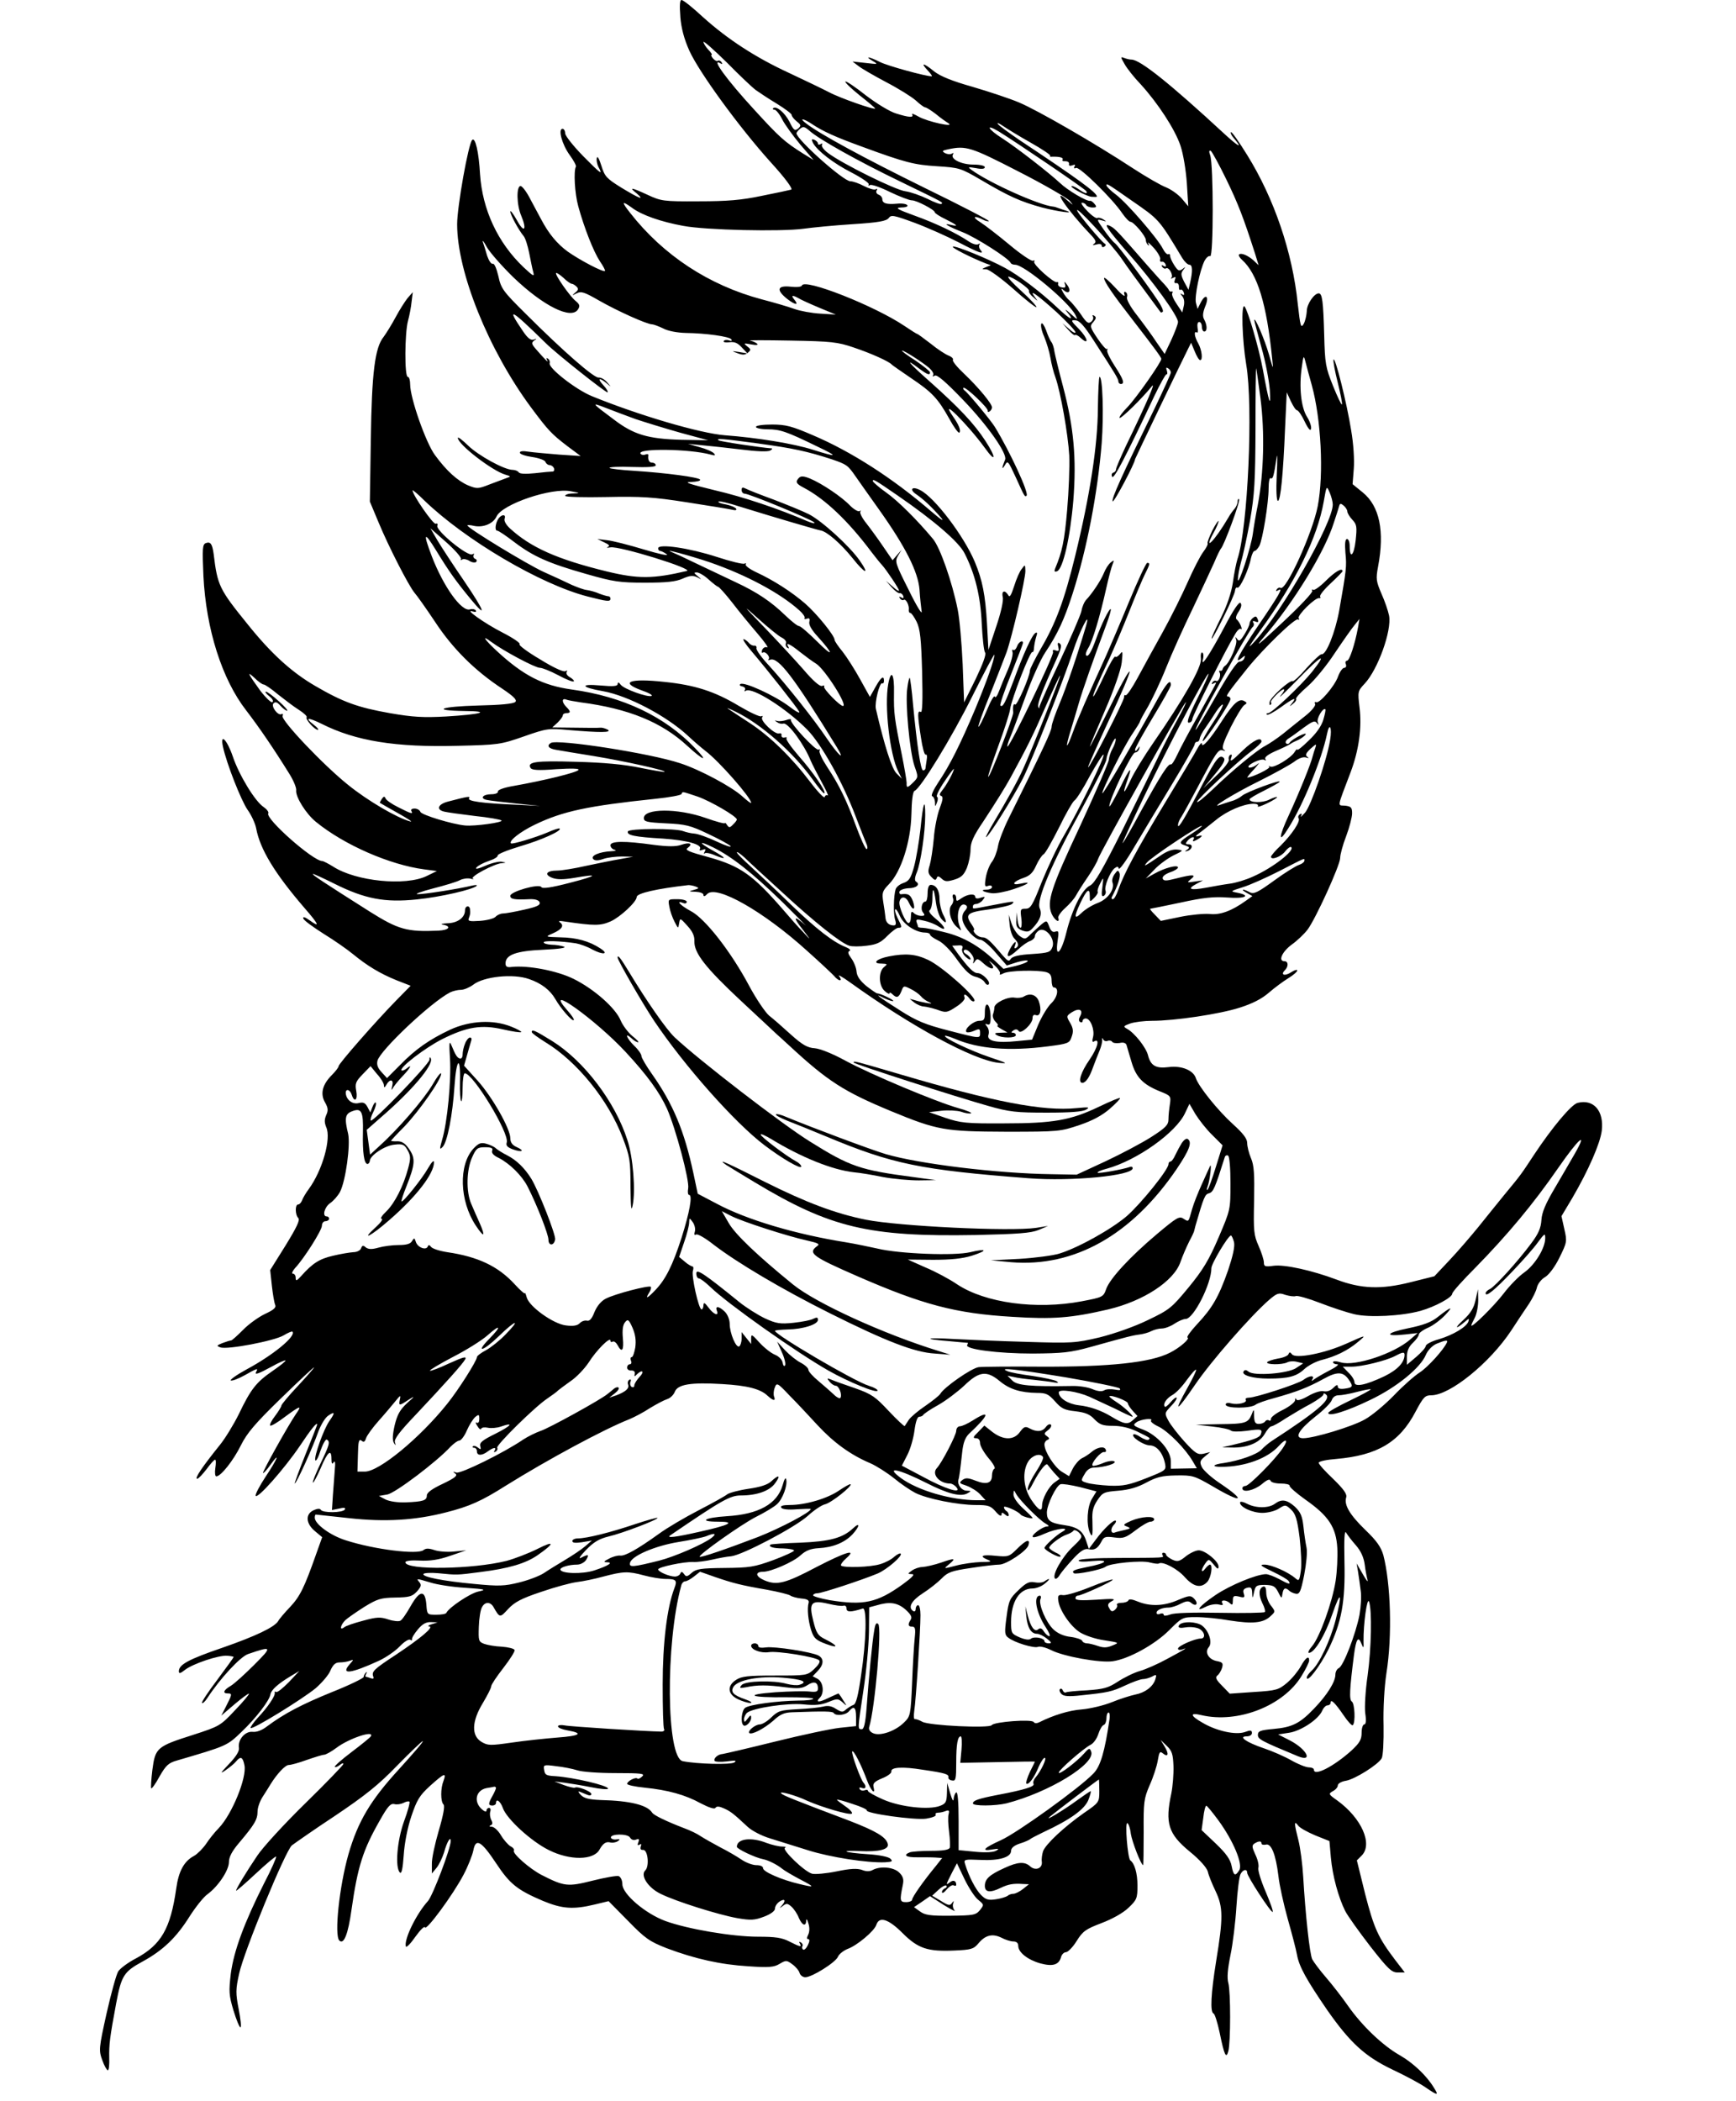 <?xml version="1.0" standalone="no"?>
<!DOCTYPE svg PUBLIC "-//W3C//DTD SVG 20010904//EN"
 "http://www.w3.org/TR/2001/REC-SVG-20010904/DTD/svg10.dtd">
<svg version="1.0" xmlns="http://www.w3.org/2000/svg"
 width="728pt" height="881pt" viewBox="0 0 728 881"
 preserveAspectRatio="xMidYMid meet">
<g transform="translate(0,881) scale(0.1,-0.1)"
fill="#000000" stroke="none">
<path d="M2853 8739 c4 -48 16 -93 38 -142 41 -90 206 -317 339 -465 63 -69
96 -114 88 -117 -7 -2 -62 -14 -123 -26 -85 -18 -145 -23 -265 -23 -148 -1
-158 1 -214 27 -69 32 -80 33 -47 7 38 -33 11 -22 -63 23 -63 39 -70 47 -84
92 -9 29 -17 43 -19 33 -3 -9 1 -26 6 -37 21 -38 11 -31 -64 45 -41 42 -75 85
-75 95 0 10 -5 19 -11 19 -20 0 -2 -66 30 -110 17 -23 29 -46 26 -49 -10 -18
-5 -112 10 -166 25 -91 64 -190 91 -231 14 -20 23 -38 21 -40 -6 -7 -105 45
-156 81 -45 33 -80 75 -112 136 -8 14 -27 51 -44 82 -16 32 -35 57 -42 57 -18
0 -17 -79 3 -125 25 -60 12 -74 -18 -19 -15 27 -28 44 -28 37 0 -13 35 -78 56
-103 7 -8 17 -40 23 -70 6 -30 13 -66 17 -80 6 -22 1 -19 -41 20 -108 103
-172 241 -182 390 -5 92 -20 157 -33 143 -16 -16 -63 -280 -63 -353 0 -201
131 -526 309 -767 73 -98 86 -112 154 -164 l55 -41 -90 6 c-49 4 -106 9 -127
12 -25 4 -38 3 -38 -4 0 -6 23 -14 51 -18 28 -4 53 -13 56 -20 3 -8 11 -14 18
-14 7 0 15 -6 18 -13 3 -8 0 -14 -6 -14 -7 0 -40 -3 -74 -7 -39 -4 -64 -3 -68
4 -3 5 -15 10 -25 10 -35 0 -144 60 -187 102 -24 23 -43 38 -43 32 0 -27 144
-138 199 -154 24 -7 24 -8 6 -14 -11 -4 -43 -16 -72 -27 -48 -19 -53 -19 -90
-4 -44 19 -90 60 -139 127 -38 51 -104 239 -104 296 0 17 -4 32 -10 32 -14 0
-13 184 1 235 6 22 13 58 15 80 l5 40 -22 -25 c-11 -14 -34 -50 -50 -80 -16
-30 -39 -67 -50 -82 -37 -45 -50 -151 -54 -432 l-4 -259 36 -86 c43 -104 127
-267 151 -296 10 -11 49 -66 87 -123 73 -111 166 -204 282 -280 49 -33 62 -47
54 -55 -8 -8 -65 -13 -156 -15 -157 -4 -201 -21 -57 -23 115 -1 72 -14 -78
-23 -94 -5 -137 -3 -235 14 -136 24 -198 47 -313 114 -100 58 -186 137 -283
258 -120 148 -127 163 -143 295 -6 43 -13 53 -33 46 -14 -6 -15 -22 -10 -137
11 -224 78 -434 179 -564 56 -73 116 -161 183 -269 16 -26 29 -57 27 -67 -3
-27 41 -98 83 -132 119 -97 310 -180 454 -199 l53 -7 -43 -21 c-89 -43 -296
-22 -391 39 -21 13 -42 24 -47 24 -38 0 -240 178 -226 200 3 5 -6 17 -19 26
-36 23 -104 135 -130 213 -24 70 -54 100 -41 40 15 -70 76 -225 103 -264 16
-22 32 -57 36 -77 16 -88 78 -190 203 -335 61 -70 66 -84 22 -52 -21 15 -30
17 -27 8 2 -8 41 -36 85 -64 44 -27 100 -66 124 -86 60 -49 113 -81 182 -109
l59 -23 -60 -61 c-89 -91 -242 -266 -242 -276 0 -5 -13 -22 -29 -38 -39 -39
-49 -78 -28 -114 13 -23 14 -34 5 -53 -8 -19 -8 -31 0 -51 22 -47 -16 -181
-73 -259 -12 -16 -25 -38 -28 -47 -4 -10 -11 -18 -17 -18 -13 0 -13 -43 1 -57
8 -8 -7 -39 -53 -114 l-65 -104 7 -65 c4 -36 10 -72 14 -81 5 -11 -6 -21 -43
-38 -27 -13 -69 -43 -92 -67 -24 -24 -46 -44 -50 -44 -4 0 -20 -5 -36 -11 -25
-10 -26 -12 -9 -18 28 -11 226 27 265 50 18 11 35 18 37 16 18 -18 -81 -99
-193 -159 -42 -23 -71 -44 -65 -46 7 -2 33 8 58 22 51 29 58 31 49 16 -10 -17
7 -11 64 20 30 17 56 28 58 26 3 -2 -22 -22 -54 -44 -68 -47 -91 -75 -142
-182 -22 -44 -57 -101 -78 -127 -74 -92 -109 -143 -96 -143 5 0 22 18 39 40
16 22 32 40 36 40 4 0 4 -16 1 -35 -3 -19 -1 -35 4 -35 19 0 72 67 103 130 26
52 59 91 168 197 75 73 137 131 139 130 1 -2 -29 -36 -67 -77 -39 -41 -70 -79
-70 -83 0 -5 -12 -24 -26 -43 -15 -19 -24 -37 -21 -41 4 -3 31 13 61 36 65 48
74 51 48 14 -33 -48 -143 -245 -139 -249 2 -2 16 13 30 33 45 63 30 25 -19
-48 -25 -38 -44 -74 -42 -80 6 -17 122 115 185 208 48 72 73 103 73 90 0 -2
-22 -58 -49 -125 -27 -67 -47 -122 -45 -122 7 0 76 152 99 218 11 29 29 59 42
67 28 19 29 12 4 -23 -24 -35 -64 -147 -59 -164 3 -7 13 11 22 40 10 28 22 50
27 46 14 -9 11 -21 -27 -100 -20 -42 -34 -77 -32 -80 3 -2 17 25 33 61 29 69
45 82 45 38 0 -20 3 -24 9 -14 6 9 8 -2 5 -30 -2 -24 -5 -72 -8 -107 l-4 -63
30 6 c21 5 28 4 24 -4 -9 -14 -93 -15 -101 -1 -3 6 -15 5 -30 -2 -35 -16 -33
-55 5 -87 l31 -26 -25 -70 c-50 -142 -68 -178 -109 -222 -23 -24 -46 -51 -50
-59 -15 -26 -95 -64 -236 -113 -140 -48 -181 -70 -181 -98 0 -11 6 -10 26 6
32 25 141 62 177 59 15 -1 27 -4 27 -5 0 -2 -31 -45 -69 -96 -38 -50 -67 -94
-64 -97 3 -3 13 6 22 20 54 83 139 174 171 185 102 35 103 32 26 -45 -39 -39
-83 -79 -98 -88 -31 -18 -36 -32 -13 -32 19 0 19 -3 -6 -52 l-21 -41 56 48
c31 26 58 46 60 44 2 -2 -24 -34 -59 -70 -61 -65 -65 -67 -176 -103 -151 -48
-158 -54 -170 -146 -5 -40 -7 -75 -5 -78 3 -2 19 20 35 50 27 47 38 57 74 67
208 61 209 61 270 120 60 57 117 131 121 157 3 18 30 43 81 74 l40 24 -44 -47
c-25 -25 -48 -44 -53 -41 -5 3 -7 2 -6 -3 4 -12 -30 -62 -71 -105 -19 -21 -32
-40 -30 -43 8 -8 217 121 273 167 26 23 55 56 62 75 11 24 21 33 38 33 14 0
33 3 43 7 17 6 17 5 -1 -15 -39 -45 5 -39 123 15 30 14 69 41 87 60 18 19 38
32 44 28 6 -4 9 -3 8 2 -2 5 9 23 24 41 19 23 35 32 55 31 l28 -1 -25 -8 c-14
-4 -18 -9 -10 -9 21 -2 -35 -49 -140 -119 -93 -61 -102 -70 -95 -91 4 -9 0
-11 -11 -7 -8 3 -18 6 -20 6 -3 0 -2 6 2 13 4 7 3 9 -2 4 -5 -5 -9 -13 -9 -18
0 -5 -59 -34 -132 -63 -128 -52 -202 -91 -273 -144 -22 -17 -44 -25 -61 -23
-32 3 -63 -34 -57 -68 2 -13 -13 -37 -42 -67 -36 -38 -39 -43 -14 -26 17 12
37 28 44 37 19 23 28 19 35 -16 11 -51 -52 -206 -108 -264 -16 -16 -40 -46
-53 -66 -14 -20 -36 -42 -50 -50 -42 -22 -65 -64 -75 -137 -24 -168 -63 -236
-169 -293 -33 -17 -66 -42 -74 -54 -8 -12 -30 -92 -49 -176 -33 -148 -33 -156
-18 -197 8 -23 19 -42 23 -42 5 0 7 24 6 53 -1 54 2 83 29 227 22 117 32 133
111 176 86 47 142 101 197 189 25 39 58 81 75 93 46 34 90 101 90 135 0 21 13
46 43 81 64 76 77 97 77 131 0 16 10 45 23 64 12 19 27 42 32 51 26 42 61 80
76 80 9 0 42 9 75 21 32 11 66 22 74 22 8 1 31 14 51 29 51 39 161 76 144 48
-3 -5 -40 -35 -81 -66 -41 -31 -73 -59 -70 -62 3 -3 12 1 21 8 8 7 15 9 15 4
0 -4 -71 -78 -158 -163 -88 -86 -179 -185 -203 -221 -46 -68 -89 -139 -89
-147 0 -3 37 29 82 71 45 42 83 74 86 72 2 -3 -20 -54 -51 -113 -83 -165 -126
-281 -139 -377 -9 -76 -8 -91 11 -155 12 -39 25 -71 29 -71 5 0 1 34 -7 76
-13 67 -13 83 2 150 20 92 193 513 221 537 12 9 93 66 181 124 125 84 182 129
260 210 56 57 104 103 108 103 5 0 -41 -53 -101 -119 -118 -129 -171 -217
-211 -356 -38 -134 -60 -339 -38 -361 19 -19 37 28 51 129 26 182 48 251 119
375 33 59 45 72 61 68 10 -3 28 0 38 5 11 6 22 8 25 5 3 -3 -7 -40 -23 -83
-29 -81 -38 -193 -17 -214 7 -7 12 16 16 73 3 49 16 116 32 163 23 68 34 87
78 127 60 54 70 58 57 22 -13 -32 -13 -87 0 -100 6 -6 -1 -45 -20 -109 -16
-55 -30 -118 -29 -140 l0 -40 19 23 c11 13 25 43 32 65 12 44 28 71 28 48 0
-31 -75 -228 -95 -251 -50 -55 -102 -163 -93 -191 2 -6 20 12 40 41 20 28 38
46 40 39 5 -16 118 137 162 221 19 36 37 82 41 102 10 53 33 40 96 -55 57 -86
88 -111 196 -157 80 -33 126 -37 217 -15 l58 14 82 -83 c72 -74 90 -86 161
-114 119 -45 227 -69 343 -76 86 -6 108 -4 131 10 27 16 30 16 54 -2 14 -10
28 -27 30 -36 3 -10 14 -18 24 -18 28 0 127 62 137 86 5 12 24 26 41 33 39 14
112 75 120 101 12 37 51 24 110 -35 65 -65 106 -78 217 -73 70 3 81 6 101 30
29 35 59 42 96 24 17 -9 39 -16 51 -16 13 0 20 -7 20 -18 0 -28 40 -59 93 -74
53 -14 78 -6 87 28 3 10 12 19 20 19 8 0 29 21 45 47 26 42 39 50 104 75 45
17 90 42 113 64 35 33 38 40 38 93 0 52 -12 93 -30 106 -11 8 -24 163 -12 156
5 -3 12 -23 14 -44 5 -33 43 -132 52 -132 1 0 2 62 2 138 -1 127 1 141 25 197
15 33 30 79 34 103 6 36 9 41 21 31 23 -19 27 -3 8 28 l-17 28 26 -25 c22 -21
26 -35 28 -85 1 -33 -3 -84 -9 -114 -27 -125 -13 -170 77 -244 43 -35 71 -67
76 -84 3 -15 18 -52 33 -83 31 -66 32 -110 2 -292 -22 -137 -26 -214 -11 -220
5 -1 17 -39 26 -82 19 -93 27 -110 36 -76 10 37 10 250 0 286 -6 22 -3 57 9
117 10 47 21 139 25 204 4 65 12 126 17 135 10 20 28 24 28 6 0 -15 101 -170
107 -164 3 3 -11 41 -30 86 -19 44 -33 89 -30 99 3 11 -3 36 -13 56 -14 31
-15 38 -3 46 18 11 29 11 29 0 0 -5 8 -7 18 -5 23 7 42 -41 53 -131 4 -38 22
-119 39 -180 17 -60 35 -128 39 -151 9 -50 40 -105 127 -232 96 -137 158 -194
273 -249 53 -25 115 -58 138 -74 52 -36 58 -36 36 -2 -30 50 -87 104 -143 136
-71 40 -159 124 -217 207 -25 36 -67 90 -93 120 -26 30 -51 64 -57 75 -11 22
-29 191 -38 346 -3 52 -12 121 -20 153 -18 70 -19 85 -2 63 6 -10 39 -28 72
-42 l60 -24 6 -69 c7 -78 32 -168 60 -224 10 -20 58 -87 105 -148 75 -96 90
-110 115 -110 l30 0 -40 52 c-72 95 -89 133 -126 276 l-35 142 20 20 c48 48 0
157 -102 231 -37 26 -38 28 -19 39 12 6 21 17 21 24 0 8 15 17 35 20 38 7 135
68 149 94 6 10 9 71 8 137 -2 71 3 161 12 220 25 156 18 376 -13 495 -10 34
-28 60 -75 105 -66 64 -90 105 -81 136 5 14 -9 34 -54 78 -34 32 -61 62 -61
68 0 6 33 13 73 16 173 15 266 70 333 198 33 62 40 69 66 69 78 0 245 135 335
271 26 40 60 91 75 113 15 23 30 53 33 68 4 16 19 35 35 44 16 10 41 43 60 82
31 63 32 67 20 119 l-12 54 46 77 c67 115 116 227 123 281 10 83 -34 134 -101
117 -26 -6 -107 -103 -182 -216 -56 -85 -54 -83 -126 -170 -29 -36 -78 -96
-109 -135 -31 -38 -85 -101 -120 -138 l-64 -68 -100 -25 c-123 -31 -207 -28
-310 11 -104 39 -218 64 -264 58 -36 -5 -41 -3 -41 14 0 11 -10 42 -22 69 -20
45 -22 62 -19 189 2 112 0 149 -13 179 -9 21 -16 50 -16 64 0 18 -17 40 -60
79 -64 58 -143 157 -155 192 -10 33 -59 54 -114 47 -54 -7 -76 6 -87 50 -8 32
-56 93 -87 110 -18 10 -17 12 13 23 18 6 59 11 91 11 94 0 283 28 367 55 54
17 93 37 123 63 24 21 61 48 82 61 20 12 37 27 37 32 0 5 -11 2 -25 -7 -27
-18 -47 -12 -27 8 16 16 15 38 -2 38 -27 0 -10 39 30 69 23 16 53 45 67 63 34
45 137 271 137 301 0 14 11 55 25 91 14 37 25 80 25 96 0 24 -4 29 -29 32 -33
3 -36 -15 23 141 34 90 48 187 37 272 -8 66 -7 68 22 99 55 59 114 222 102
285 -4 20 -18 61 -32 92 -22 52 -24 61 -14 114 28 148 6 253 -64 310 l-43 35
5 64 c3 36 -1 105 -11 162 -18 114 -68 313 -74 296 -2 -6 6 -50 18 -97 12 -48
20 -89 17 -91 -2 -2 -19 33 -37 78 -31 77 -34 93 -37 213 -4 141 -8 175 -23
175 -19 0 -50 -45 -50 -74 -1 -17 -6 -41 -13 -54 -12 -20 -14 -11 -25 85 -22
215 -99 441 -212 623 -34 55 -65 99 -68 96 -3 -3 2 -14 10 -23 42 -49 24 -41
-39 17 -226 209 -352 310 -388 310 -7 0 -21 3 -31 7 -16 6 -15 4 2 -26 10 -18
40 -56 67 -84 73 -80 144 -189 167 -257 12 -35 23 -103 27 -158 l6 -97 -26 31
c-15 18 -45 39 -66 48 -22 8 -84 44 -138 79 -163 107 -401 244 -479 277 -40
17 -128 46 -196 66 -85 24 -134 44 -160 64 -45 37 -60 39 -28 5 13 -14 21 -25
17 -25 -26 0 -186 44 -217 60 -46 23 -67 26 -30 4 24 -14 22 -14 -30 -8 l-55
6 25 -19 c14 -11 66 -41 117 -68 50 -26 106 -61 123 -76 17 -16 35 -29 39 -29
5 0 24 -12 44 -27 19 -16 43 -33 53 -39 34 -21 -88 6 -124 27 -18 10 -30 15
-27 9 8 -14 -13 -13 -67 4 -25 7 -81 41 -127 76 -44 35 -83 61 -86 58 -3 -3
24 -29 60 -58 36 -28 65 -53 65 -55 0 -8 -151 45 -195 69 -27 14 -102 50 -166
80 -141 65 -259 142 -362 235 -42 39 -82 71 -89 71 -7 0 -9 -21 -5 -71z m317
-307 c14 -10 53 -36 88 -57 34 -21 62 -42 62 -47 0 -6 9 -17 21 -27 19 -15 19
-18 6 -30 -14 -11 -19 -7 -36 28 -20 39 -56 69 -69 57 -3 -3 0 -6 6 -6 6 0 21
-18 32 -40 11 -22 46 -70 76 -106 l56 -65 -44 27 c-79 50 -99 68 -205 184
-115 125 -185 221 -141 194 7 -4 8 -3 4 5 -4 6 -11 9 -16 6 -4 -3 -13 2 -20
10 -7 8 -9 15 -6 15 4 0 -2 10 -14 22 -11 12 -20 27 -20 32 0 6 44 -33 98 -86
53 -54 108 -106 122 -116z m235 -142 c46 -31 100 -55 210 -95 182 -67 219 -76
315 -82 92 -6 98 -7 185 -58 117 -69 164 -90 255 -115 65 -17 145 -28 100 -13
-8 2 -22 7 -30 10 -8 3 -19 7 -25 7 -58 6 -264 98 -340 153 -18 13 -17 14 18
8 24 -5 37 -3 37 4 0 6 -19 11 -48 11 -50 0 -97 23 -86 42 4 7 2 8 -4 4 -7 -4
-19 -3 -29 2 -14 8 -12 11 13 16 75 16 95 10 295 -93 108 -55 204 -111 215
-123 17 -21 17 -21 -9 1 -72 64 -5 -36 96 -142 22 -23 26 -32 15 -39 -9 -6 -6
-7 10 -3 13 4 22 2 22 -5 0 -6 5 -8 11 -4 7 4 8 9 1 13 -15 10 -103 114 -114
136 -17 35 148 -143 188 -203 21 -31 66 -93 99 -137 32 -44 61 -82 62 -84 2
-2 6 -1 9 2 4 4 -6 26 -22 49 -55 82 -161 223 -178 238 -10 7 -31 34 -48 58
-30 43 -30 44 -7 38 20 -6 21 -5 6 4 -9 6 -21 9 -25 6 -5 -3 -24 10 -42 29
-19 19 -29 35 -23 35 7 0 15 -4 18 -10 3 -5 15 -10 27 -10 17 0 18 3 8 15 -6
8 -15 14 -18 13 -14 -4 -96 45 -126 74 -45 42 -182 149 -243 188 -60 38 -74
64 -15 29 78 -48 362 -241 367 -250 9 -14 -7 -10 -29 6 -11 8 -25 15 -30 15
-19 0 57 -42 81 -45 13 -1 23 -1 23 1 0 16 -81 75 -322 235 -47 32 -90 63 -94
70 -4 6 6 2 22 -9 16 -11 68 -43 116 -70 48 -27 85 -52 82 -55 -3 -3 1 -5 8
-4 31 1 49 -4 44 -12 -3 -5 2 -8 12 -7 9 0 16 -4 15 -11 -2 -8 4 -10 14 -6 11
4 14 3 9 -5 -4 -7 -2 -10 7 -6 15 5 152 -129 193 -190 14 -20 29 -36 35 -36
13 0 64 -60 64 -76 0 -7 4 -16 9 -21 5 -5 6 -2 1 7 -4 8 7 -1 24 -20 17 -19
29 -41 26 -47 -2 -7 1 -12 7 -10 6 1 13 -4 16 -12 3 -9 0 -11 -8 -6 -9 5 -11
4 -6 -4 4 -6 11 -9 16 -6 12 7 32 -30 22 -40 -4 -5 -1 -4 7 0 11 6 13 4 8 -8
-4 -10 -2 -16 6 -14 7 1 11 -6 11 -15 -1 -10 2 -16 6 -13 4 3 11 -2 14 -11 4
-10 2 -13 -7 -8 -9 6 -9 4 1 -8 8 -10 10 -26 6 -42 l-6 -26 -24 36 c-13 19
-22 40 -18 45 3 5 2 8 -3 7 -4 -2 -9 0 -11 5 -1 4 -10 15 -19 25 -10 10 -43
47 -73 81 -115 132 -134 153 -152 162 -36 19 -16 -10 77 -117 102 -116 205
-259 205 -284 0 -8 -13 -42 -28 -75 l-28 -59 -34 49 c-18 28 -55 78 -81 112
-28 35 -46 68 -43 77 3 7 1 17 -5 21 -7 4 -9 -1 -5 -12 3 -10 -15 4 -40 32
-25 27 -46 45 -46 39 0 -15 38 -70 119 -174 92 -119 121 -158 121 -165 0 -14
-104 -162 -141 -201 -22 -22 -37 -43 -34 -46 6 -5 93 80 135 132 19 24 -19
-65 -109 -251 -22 -47 -41 -91 -41 -97 0 -6 -5 -12 -12 -14 -6 -2 -8 -10 -4
-17 7 -11 53 76 176 337 24 50 47 92 51 92 5 0 5 7 2 17 -4 11 -3 14 5 9 7 -4
12 -12 12 -18 0 -5 -30 -71 -66 -146 -141 -289 -184 -384 -178 -394 5 -7 94
161 94 177 0 2 195 409 223 464 l12 24 15 -36 c8 -20 18 -37 23 -37 12 0 7 43
-8 70 -16 28 -20 54 -6 46 4 -3 6 6 3 19 -2 15 0 25 7 25 6 0 11 -9 11 -20 0
-11 5 -20 10 -20 13 0 13 26 0 50 -8 14 -6 29 4 55 18 42 3 57 -18 18 l-14
-28 -7 26 c-6 26 16 136 37 177 7 12 17 21 23 18 14 -5 14 383 0 423 -6 16 -5
22 3 18 5 -4 35 -58 65 -120 49 -101 71 -158 120 -310 l15 -49 -21 20 c-25 22
-52 33 -61 25 -3 -3 2 -13 12 -22 65 -58 104 -185 127 -416 5 -48 5 -47 -14
20 -17 60 -61 163 -61 142 0 -4 14 -55 30 -114 17 -59 32 -139 35 -178 5 -80
-3 -57 -29 85 -17 92 -63 249 -77 265 -15 15 -10 -141 7 -243 30 -174 7 -688
-37 -817 -5 -16 -14 -60 -19 -98 -7 -44 -24 -95 -50 -147 -22 -44 -40 -83 -39
-87 0 -15 98 182 98 200 1 10 5 16 10 13 10 -6 48 76 57 124 4 16 10 30 15 30
5 0 13 9 20 21 14 27 39 180 39 242 0 28 4 46 9 42 9 -5 13 9 25 90 3 17 3
-18 0 -77 -3 -62 -1 -108 5 -108 11 0 22 109 30 305 l7 150 17 -37 c10 -21 21
-38 26 -38 5 0 20 -21 32 -47 16 -33 25 -42 27 -30 2 9 -6 33 -18 51 -24 40
-33 123 -21 206 7 50 8 52 15 25 4 -16 16 -61 27 -100 39 -141 51 -372 25
-507 -22 -113 -133 -357 -156 -343 -5 3 -12 0 -16 -6 -5 -8 -3 -9 6 -4 24 15
4 -20 -85 -150 -82 -122 -103 -163 -68 -134 14 12 16 12 11 -1 -3 -8 -12 -14
-20 -14 -10 1 -46 -52 -97 -142 -45 -79 -84 -144 -87 -144 -10 0 224 421 239
431 5 4 7 12 3 18 -5 7 -1 9 9 5 11 -5 14 -2 9 10 -5 13 -9 14 -20 5 -8 -6
-14 -17 -14 -23 0 -6 -9 -26 -21 -45 -17 -28 -23 -32 -31 -20 -8 11 -9 10 -4
-4 6 -18 -28 -96 -46 -108 -5 -3 -10 -10 -11 -15 -1 -5 -6 -8 -10 -6 -5 1 -6
-2 -3 -7 8 -12 -4 -42 -14 -36 -5 3 -12 0 -16 -6 -4 -8 -3 -9 4 -5 7 4 12 5
12 3 0 -2 -32 -60 -70 -128 -39 -68 -80 -145 -92 -171 -12 -26 -24 -45 -28
-43 -10 6 -45 -49 -125 -195 -37 -69 -71 -129 -77 -135 -5 -5 37 85 92 200
108 224 262 516 268 510 2 -2 -19 -49 -47 -104 -36 -72 -46 -101 -36 -101 8 0
15 7 15 15 0 13 140 292 180 357 9 16 20 25 24 21 4 -4 4 1 0 12 -4 11 -12 23
-17 27 -7 4 -4 17 7 33 12 18 14 31 8 37 -6 6 -30 -29 -67 -100 -61 -115 -102
-177 -90 -135 3 12 2 24 -3 27 -5 3 -8 -9 -6 -27 3 -36 -74 -170 -200 -352
-38 -55 -80 -124 -93 -152 -29 -63 -38 -69 -18 -12 27 75 15 65 -29 -26 -25
-49 -44 -83 -44 -75 0 29 94 225 108 225 7 0 15 7 17 15 4 13 3 13 -6 0 -7
-10 -11 -11 -11 -3 0 7 34 68 75 136 41 68 75 128 75 135 0 28 -19 7 -56 -60
-87 -158 -227 -398 -231 -394 -6 6 92 201 127 251 16 24 30 46 30 49 0 3 15
31 34 63 18 32 53 105 76 163 23 58 73 169 111 247 37 78 78 166 91 195 12 29
25 55 28 58 12 10 83 201 76 207 -3 3 -6 -1 -6 -10 0 -8 -6 -22 -12 -29 -7 -8
-20 -25 -28 -40 -55 -94 -107 -147 -61 -62 12 21 21 43 21 49 0 5 -12 -12 -26
-39 -13 -27 -22 -51 -20 -54 3 -2 -5 -19 -18 -36 -13 -17 -42 -74 -65 -126
-23 -52 -70 -147 -105 -210 -35 -63 -83 -150 -106 -193 -23 -42 -45 -75 -50
-72 -4 3 -7 -1 -6 -8 1 -13 -145 -299 -151 -294 -2 2 38 91 87 197 50 106 89
197 87 204 -3 6 -41 -63 -85 -154 -45 -91 -81 -163 -81 -160 -1 3 28 71 63
152 38 87 66 168 70 200 5 46 4 51 -7 36 -8 -10 -17 -15 -20 -11 -4 3 -25 -33
-47 -81 -22 -47 -42 -86 -45 -86 -5 0 14 46 70 165 20 44 57 132 82 195 25 63
54 132 64 152 21 42 23 48 10 48 -5 0 -39 -73 -76 -162 -37 -90 -81 -192 -97
-228 -74 -162 -117 -260 -138 -318 -29 -80 -35 -75 -9 9 11 35 26 87 34 114
13 46 61 183 115 328 12 32 20 60 18 63 -6 5 -40 -65 -62 -126 -20 -55 -33
-76 -41 -68 -4 3 0 17 8 30 18 27 50 134 76 251 10 45 22 91 27 102 7 17 6 18
-8 7 -9 -7 -22 -27 -29 -45 -12 -30 -49 -86 -76 -114 -6 -7 -15 -27 -18 -45
-4 -18 -45 -113 -91 -211 -46 -97 -84 -183 -85 -190 0 -8 -2 -9 -5 0 -5 11 19
73 71 187 27 60 30 72 16 80 -5 4 -7 -4 -3 -16 4 -17 2 -20 -11 -15 -10 4 -14
2 -11 -7 5 -12 -180 -396 -191 -396 -3 0 2 17 11 38 9 20 37 97 64 170 26 73
63 156 83 186 53 79 81 141 115 247 60 187 105 421 122 631 9 121 4 278 -9
278 -3 0 -6 -60 -7 -133 -1 -155 -33 -363 -95 -617 -46 -188 -81 -282 -145
-391 -24 -42 -44 -82 -45 -90 0 -25 -55 -150 -62 -143 -7 7 -11 -10 -8 -33 2
-15 -99 -276 -105 -270 -2 2 17 59 42 128 25 68 48 138 50 156 5 40 84 244 93
239 3 -2 7 6 7 17 1 12 5 33 9 46 6 17 5 22 -3 17 -14 -8 -50 -86 -92 -201
-34 -91 -45 -113 -55 -103 -3 3 17 62 45 131 27 68 50 128 50 131 0 15 -19 4
-25 -14 -4 -11 -11 -18 -16 -15 -5 3 -6 -1 -3 -9 3 -8 -5 -41 -19 -73 -14 -32
-31 -73 -38 -92 -7 -19 -15 -29 -17 -22 -3 8 -18 -19 -34 -58 -17 -40 -32 -70
-35 -68 -2 3 19 63 48 133 28 71 60 152 70 179 24 69 79 306 79 341 -1 28 -1
28 -15 9 -9 -10 -23 -43 -32 -72 -13 -40 -19 -50 -25 -38 -14 23 -29 18 -23
-8 4 -14 -7 -64 -27 -123 l-33 -99 -6 110 c-7 121 -19 182 -51 259 -46 109
-168 270 -229 301 -34 18 -48 3 -16 -18 28 -19 64 -52 102 -96 18 -21 2 -11
-40 25 -160 138 -335 251 -498 320 -86 37 -112 44 -169 44 -39 0 -68 -4 -68
-10 0 -5 22 -10 49 -10 52 0 79 -9 206 -71 93 -44 89 -48 -15 -15 -81 26 -235
51 -370 61 -104 8 -362 84 -558 164 -68 28 -183 118 -177 138 2 7 -1 15 -7 19
-7 5 -8 2 -3 -7 8 -14 -12 6 -50 50 -16 19 -17 24 -5 33 12 8 12 9 -2 4 -13
-4 -26 7 -46 37 -71 104 -51 93 98 -53 42 -42 254 -210 258 -205 3 3 -5 16
-18 30 -27 29 -17 34 14 8 21 -18 21 -18 2 4 -10 12 -26 21 -36 20 -19 -2
-147 109 -306 268 -94 93 -103 105 -114 157 -8 33 -17 55 -24 52 -6 -2 -16 13
-23 33 -6 21 -14 47 -18 58 -3 11 4 2 16 -20 12 -22 62 -79 111 -127 126 -121
244 -180 272 -135 9 14 7 21 -10 35 -24 19 -88 111 -82 117 2 3 16 -7 31 -20
14 -14 30 -25 35 -25 4 0 13 -5 20 -12 9 -9 7 -15 -6 -25 -15 -13 -14 -13 6
-3 20 10 33 5 94 -30 75 -43 201 -100 223 -100 6 0 27 -8 46 -17 20 -11 59
-18 94 -19 85 -1 185 -15 192 -27 4 -6 0 -8 -10 -4 -9 3 -19 2 -22 -3 -3 -5 8
-7 24 -5 21 3 35 -3 52 -22 l24 -25 -35 6 c-33 5 -34 5 -7 -5 21 -8 31 -8 43
2 14 12 14 14 -3 27 -16 13 -15 14 17 8 21 -4 31 -3 25 3 -6 5 -19 11 -30 13
-11 2 66 2 170 0 171 -3 198 -6 265 -29 72 -24 150 -59 160 -72 3 -3 39 -28
80 -56 88 -59 113 -85 161 -171 19 -35 38 -61 42 -58 8 8 -2 33 -26 67 -63 91
60 -31 133 -131 47 -66 49 -42 2 30 -47 72 -110 139 -236 251 -86 76 -105 100
-42 52 35 -26 46 -30 46 -16 0 4 -28 27 -62 50 -35 22 -60 41 -55 41 10 0 86
-49 114 -73 12 -11 20 -24 16 -30 -4 -6 -1 -7 7 -2 9 6 46 -26 119 -102 104
-108 186 -226 176 -250 -14 -34 -15 -46 -2 -25 13 23 14 21 47 -50 37 -82 38
-83 45 -76 11 10 -69 183 -133 288 -18 29 -112 142 -126 152 -6 4 -8 9 -6 12
8 7 105 -85 102 -96 -1 -5 2 -7 8 -3 5 3 10 11 10 17 0 15 -56 83 -116 140
-30 28 -51 54 -48 59 3 5 -5 13 -18 18 -13 5 -47 27 -75 50 -29 22 -54 41 -57
41 -2 0 -26 15 -54 34 -125 84 -419 200 -429 169 -2 -6 -22 -8 -48 -5 -56 6
-61 -14 -13 -52 34 -26 50 -27 28 -1 -14 17 -7 19 18 5 9 -6 49 -24 87 -40
l70 -29 -65 4 c-36 2 -85 11 -110 20 -24 9 -86 27 -136 40 -221 59 -412 184
-552 363 -37 47 -35 52 8 21 41 -31 122 -59 215 -76 94 -18 411 -25 505 -12
35 5 127 14 205 19 110 7 142 13 152 26 10 14 21 12 108 -20 54 -20 136 -57
183 -81 90 -47 112 -54 93 -32 -6 8 -7 18 -3 22 4 5 1 5 -6 1 -6 -4 -24 1 -40
12 -49 33 -135 75 -227 108 -72 26 -83 33 -57 34 18 0 31 4 27 9 -3 6 -22 9
-43 7 -43 -4 -62 1 -62 19 0 7 -7 16 -16 19 -8 3 -12 11 -8 17 4 8 3 9 -4 5
-6 -3 -28 3 -49 14 -21 11 -46 20 -57 20 -29 0 -225 175 -226 201 0 4 7 12 15
19 13 11 19 9 38 -7 39 -36 208 -130 382 -214 187 -91 180 -87 173 -94 -3 -3
-29 6 -58 21 -29 14 -71 29 -93 32 -42 5 -266 116 -324 160 -18 13 -30 29 -26
35 3 6 1 7 -5 3 -7 -4 -12 -3 -12 2 0 6 -7 12 -15 16 -12 4 -13 2 -6 -13 18
-33 86 -86 163 -125 42 -22 74 -44 71 -49 -3 -6 -1 -7 5 -3 6 4 44 -9 84 -29
40 -19 81 -35 92 -35 20 0 96 -40 96 -50 0 -4 20 -17 45 -29 50 -25 57 -32 23
-24 -40 10 -13 -6 50 -31 55 -22 192 -109 200 -128 2 -5 11 -8 19 -8 38 0 224
-155 253 -211 11 -22 9 -21 -21 6 -19 17 -26 21 -16 9 37 -44 14 -35 -40 17
-68 64 -161 135 -219 166 -68 37 -207 94 -218 89 -9 -3 75 -46 139 -71 l20 -7
-20 -8 c-20 -8 -19 -9 1 -9 12 -1 63 -38 113 -82 50 -45 94 -79 97 -77 3 3
-25 33 -62 67 -37 33 -62 61 -55 61 17 0 91 -51 86 -60 -2 -4 5 -16 18 -26 21
-19 21 -19 7 0 -29 38 9 11 90 -62 44 -41 80 -79 80 -85 0 -6 -12 0 -27 14
l-28 24 24 -27 c14 -16 27 -26 29 -23 3 3 14 -2 24 -12 36 -33 31 -2 -7 37
-35 35 -36 39 -15 37 17 -1 37 -23 78 -87 92 -142 102 -159 102 -170 0 -5 5
-10 10 -10 18 0 11 20 -25 75 -19 29 -34 59 -32 66 2 8 2 10 -1 6 -2 -5 -20
15 -39 43 -32 48 -34 53 -18 70 12 14 13 20 4 26 -7 4 -10 3 -6 -3 4 -6 0 -16
-7 -22 -12 -10 -20 -4 -44 32 -17 24 -38 49 -47 57 -9 7 -21 23 -27 34 -10 19
-9 19 4 8 22 -18 31 0 13 24 -12 15 -14 15 -9 2 4 -12 1 -16 -13 -13 -10 1
-17 8 -16 14 2 6 0 10 -5 8 -13 -4 -102 75 -95 86 3 5 1 7 -5 4 -5 -4 -50 26
-99 67 -48 40 -104 83 -123 95 -35 21 -26 30 12 10 11 -6 22 -8 25 -6 2 3
-119 66 -269 139 -254 125 -440 226 -497 270 -32 24 -14 23 24 -2z m1335 -317
c123 -85 118 -79 218 -245 10 -16 23 -28 30 -28 13 0 14 -26 3 -75 l-7 -30
-18 33 c-14 28 -15 36 -4 50 11 15 11 15 -3 4 -14 -10 -19 -8 -34 15 -10 15
-18 33 -18 40 0 7 -4 10 -8 7 -5 -2 -15 8 -23 24 -22 43 -149 190 -195 225
-23 17 -41 35 -41 40 0 9 3 8 100 -60z m546 -834 c18 -140 14 -312 -11 -444
-9 -44 -18 -99 -21 -122 -8 -59 -62 -224 -63 -193 0 14 6 46 13 72 8 26 25
104 38 175 19 111 22 162 23 385 0 141 1 255 3 254 1 -2 9 -59 18 -127z
m-2621 -86 c39 -13 123 -39 187 -57 l118 -32 -111 2 c-142 4 -201 21 -286 86
-94 70 -95 72 -33 48 30 -12 87 -33 125 -47z m519 -103 c139 -19 201 -32 305
-66 61 -21 66 -24 98 -70 15 -22 60 -85 99 -140 111 -156 164 -261 170 -336 2
-35 7 -76 9 -92 3 -16 -22 24 -54 90 -57 113 -59 120 -45 144 l15 25 -19 -22
-19 -22 -39 57 c-21 31 -53 75 -71 98 -18 22 -29 45 -25 49 4 5 2 5 -4 2 -6
-3 -24 8 -40 24 -33 35 -117 92 -168 113 -25 10 -37 11 -45 3 -17 -17 -13 -25
20 -42 89 -47 186 -139 284 -270 17 -22 36 -46 43 -53 19 -21 72 -100 72 -108
0 -4 -12 3 -27 17 l-28 24 24 -27 c13 -15 28 -26 34 -25 5 1 12 -4 15 -12 3
-9 0 -11 -8 -6 -9 5 -11 4 -6 -4 4 -6 11 -9 16 -6 9 6 24 -24 21 -42 -1 -7 2
-13 7 -13 4 0 16 -17 26 -37 15 -31 19 -72 23 -211 3 -122 1 -172 -6 -167 -14
8 -14 -12 1 -107 6 -42 15 -75 20 -72 5 3 7 -7 4 -23 -2 -15 -5 -31 -5 -35 -1
-5 -5 -8 -10 -8 -10 0 -25 100 -42 275 -5 60 -12 111 -14 113 -2 2 -7 -17 -10
-42 -10 -61 10 -269 30 -328 16 -45 16 -47 -4 -67 -26 -26 -30 -26 -29 -3 0 9
-9 62 -20 117 -32 156 -34 175 -33 258 2 81 -12 104 -24 40 -17 -93 6 -295 42
-368 l15 -30 -22 22 c-20 19 -51 116 -87 271 -6 26 16 114 27 107 3 -2 7 2 7
10 0 25 -12 17 -36 -26 l-23 -41 -41 74 c-22 40 -55 92 -73 115 -19 23 -34 45
-34 50 0 18 -75 110 -123 152 -58 50 -133 98 -204 131 -28 13 -49 28 -46 34 3
5 1 6 -4 3 -6 -4 -59 9 -117 28 -114 37 -246 57 -246 36 0 -6 4 -11 8 -11 5 0
17 -6 28 -14 10 -8 -32 1 -95 20 -63 19 -133 37 -155 39 l-41 5 29 -14 c20 -9
25 -15 15 -19 -8 -4 -3 -4 11 -2 36 7 353 -91 320 -99 -141 -33 -203 -34 -335
-2 -209 51 -320 101 -407 181 -16 15 -25 31 -22 40 7 18 -10 20 -24 3 -14 -18
-19 -53 -7 -53 6 0 38 -22 72 -48 79 -60 144 -89 303 -134 112 -32 138 -36
245 -36 90 0 129 4 158 17 29 13 43 14 60 6 21 -11 21 -11 3 4 -17 14 -17 16
-4 16 9 0 32 -13 50 -30 18 -16 36 -30 39 -30 4 0 31 -30 60 -67 29 -38 77
-96 107 -131 29 -34 47 -60 39 -56 -8 3 -17 -2 -21 -11 -3 -9 -2 -14 3 -11 11
7 33 -19 24 -28 -4 -4 -1 -5 7 -2 34 12 99 -73 280 -368 37 -61 5 -32 -42 37
-55 82 -171 227 -241 304 -32 34 -56 67 -55 75 2 7 -2 12 -9 11 -6 -1 -17 4
-23 12 -7 8 -17 15 -22 15 -5 0 10 -23 34 -51 68 -80 188 -232 199 -252 6 -11
-13 -1 -44 23 -61 45 -185 102 -202 92 -6 -4 -2 -8 8 -10 9 -2 14 -8 11 -14
-4 -7 -2 -8 4 -4 27 16 169 -74 257 -163 59 -60 150 -222 204 -366 21 -55 42
-108 46 -117 4 -10 3 -18 -1 -18 -5 0 -24 42 -43 93 -41 112 -71 174 -122 251
-21 32 -36 63 -32 69 3 5 1 7 -4 4 -11 -7 -120 110 -116 124 2 5 -7 5 -20 0
-12 -4 -29 -6 -37 -4 -13 4 -13 3 -1 -5 8 -6 19 -8 26 -6 18 7 87 -86 115
-156 6 -14 26 -53 45 -88 19 -35 31 -60 26 -57 -5 3 -11 0 -13 -7 -2 -6 -29
22 -60 63 -78 103 -168 191 -253 247 -40 26 -81 53 -91 60 -11 7 4 1 31 -12
107 -52 241 -170 322 -283 25 -35 47 -62 50 -59 8 8 -48 89 -108 157 -32 37
-55 70 -51 74 4 3 0 5 -8 3 -8 -2 -14 2 -13 9 2 7 -3 10 -10 8 -17 -6 -80 53
-71 67 4 6 3 8 -3 5 -6 -4 -48 16 -94 43 -103 62 -186 88 -313 101 -146 16
-190 -1 -94 -36 29 -10 47 -20 40 -23 -18 -6 -115 29 -129 47 -8 11 -12 12
-13 3 0 -9 -18 -11 -72 -6 -89 8 -82 -8 11 -24 105 -19 265 -103 356 -187 22
-21 55 -49 74 -64 56 -42 191 -196 191 -217 0 -4 -17 9 -37 27 -45 41 -180
113 -261 139 -126 42 -514 102 -542 85 -19 -12 -9 -24 23 -29 17 -3 88 -15
157 -26 128 -21 304 -60 297 -66 -2 -2 -48 6 -103 17 -67 14 -153 22 -269 25
-167 5 -206 0 -190 -26 6 -9 33 -11 107 -5 67 4 98 3 94 -3 -6 -11 -147 -45
-271 -67 -42 -7 -69 -17 -67 -24 1 -6 -11 -11 -27 -11 -37 0 -50 -18 -19 -24
13 -3 68 -9 123 -15 l100 -10 -100 5 c-145 6 -206 15 -198 27 6 10 -5 8 -89
-14 -42 -11 -50 -34 -15 -42 12 -3 69 -11 127 -18 58 -6 109 -15 113 -19 9 -8
-112 -25 -153 -21 -53 5 -182 44 -187 57 -3 8 -14 14 -25 14 -10 0 -16 -4 -13
-10 9 -15 -1 -12 -54 15 -27 13 -51 30 -54 37 -4 10 -8 10 -16 -2 -5 -8 -9
-15 -8 -16 1 -1 36 -21 77 -44 41 -23 64 -38 50 -34 -56 15 -180 88 -260 153
-104 83 -282 271 -275 289 3 7 1 11 -4 8 -15 -9 -46 33 -34 45 8 8 16 5 29
-10 10 -11 23 -21 28 -21 5 0 -10 18 -35 40 -24 22 -48 40 -54 40 -5 0 1 -9
14 -19 14 -11 19 -21 13 -25 -5 -3 -27 18 -49 46 -54 75 -60 87 -26 56 16 -16
33 -28 39 -28 5 0 32 -18 59 -41 28 -22 67 -52 88 -65 22 -14 36 -28 33 -31
-7 -8 33 -53 47 -53 5 0 -2 10 -17 21 -40 31 -26 33 33 4 143 -72 310 -99 571
-92 168 4 179 5 276 39 97 34 104 35 190 27 131 -11 183 -11 162 2 -10 5 -24
9 -30 8 -7 -1 -55 -1 -107 0 l-95 1 22 20 c12 12 22 25 22 30 0 6 7 10 15 10
19 0 19 7 0 26 -19 19 -20 38 -1 31 7 -3 35 -8 62 -12 200 -26 339 -83 446
-182 70 -64 91 -70 33 -10 -127 133 -301 216 -517 246 -122 17 -202 58 -313
160 -55 51 -68 72 -24 39 50 -37 183 -108 203 -108 10 0 45 -14 77 -31 33 -18
62 -29 65 -26 3 3 -4 10 -15 17 -12 6 -18 16 -15 22 5 7 2 8 -5 4 -7 -5 -51
15 -107 50 -53 31 -91 60 -85 63 5 4 -27 26 -72 49 -78 40 -164 102 -124 88
11 -3 16 -2 12 5 -4 5 -15 7 -24 4 -35 -11 -110 93 -160 222 -38 100 -33 108
18 25 55 -90 84 -130 145 -204 71 -86 58 -50 -27 75 -46 67 -97 145 -113 172
l-29 50 67 -59 c37 -33 64 -64 61 -70 -3 -5 -1 -6 5 -2 6 4 20 1 31 -6 11 -7
24 -8 28 -4 4 5 2 11 -5 13 -6 3 -9 10 -6 15 4 7 2 8 -5 4 -18 -12 -155 100
-147 120 3 7 0 11 -7 8 -10 -4 -97 121 -97 140 0 3 22 -15 49 -42 172 -166
487 -352 685 -403 82 -21 96 -23 96 -9 0 6 -4 10 -9 10 -5 0 -22 5 -38 11 -15
7 -38 13 -51 15 -13 1 -42 12 -65 22 -23 11 -76 36 -117 54 -70 32 -320 184
-320 195 0 2 13 2 28 -2 38 -8 80 9 94 39 23 52 232 123 313 106 39 -7 39 -8
8 -9 -18 0 -33 -5 -33 -10 0 -5 78 -7 173 -5 146 3 197 0 337 -22 91 -14 176
-28 189 -31 15 -4 22 -2 18 4 -4 6 -23 14 -43 18 -20 3 -34 9 -31 12 3 3 43
-6 89 -21 158 -49 323 -97 339 -100 26 -4 84 -54 134 -116 53 -67 74 -73 30
-10 -42 60 -158 166 -213 194 -26 13 -92 40 -147 61 -55 20 -108 41 -117 46
-14 7 -18 6 -18 -6 0 -8 6 -15 13 -15 19 0 278 -107 291 -120 6 -7 -7 -4 -29
5 -118 51 -265 101 -390 130 -107 26 -130 34 -97 34 24 1 41 5 38 10 -6 10
-141 28 -278 37 -54 3 -100 9 -102 12 -2 4 40 6 95 4 65 -2 99 0 99 7 0 6 -7
11 -15 11 -13 0 -19 12 -16 32 0 4 -5 5 -13 2 -8 -3 -17 -1 -20 4 -14 23 207
20 294 -4 19 -5 22 -4 14 5 -6 7 -33 19 -60 26 l-49 14 60 -6 c33 -3 107 -11
165 -18 62 -8 111 -10 120 -4 8 4 11 9 5 9 -43 3 -218 29 -222 34 -10 9 14 7
171 -14z m581 -218 c151 -104 256 -194 280 -242 44 -86 67 -180 72 -295 3 -60
9 -115 14 -121 6 -7 -10 -49 -39 -110 l-49 -99 -6 160 c-4 88 -13 192 -21 230
-23 115 -74 261 -104 296 -65 78 -146 159 -197 195 -30 21 -54 43 -55 47 0 10
8 6 105 -61z m1824 -37 c1 -76 -212 -449 -328 -575 -32 -35 -27 -25 22 44 151
207 241 391 268 542 12 69 12 69 25 39 7 -16 13 -39 13 -50z m61 -29 c0 -7 9
-22 21 -35 19 -20 20 -30 14 -87 -7 -63 -25 -81 -25 -23 0 16 -5 29 -11 29 -8
0 -10 -18 -7 -57 6 -59 4 -72 -26 -243 -17 -93 -55 -187 -74 -183 -5 1 -33
-25 -62 -57 -28 -33 -55 -58 -59 -56 -11 7 -94 -68 -97 -88 -1 -10 1 -15 4
-11 4 4 5 8 2 10 -7 5 42 55 53 55 6 0 0 -12 -13 -27 -12 -16 21 16 74 70 99
102 125 115 58 30 -47 -58 -168 -173 -184 -173 -6 0 -9 -3 -5 -6 3 -4 29 10
57 30 55 40 70 45 49 19 -13 -16 -12 -17 3 -4 10 7 16 17 13 21 -2 4 19 27 48
52 29 25 80 87 114 139 35 52 72 105 84 119 l20 25 -6 -35 c-13 -71 -36 -140
-46 -140 -6 0 -9 -7 -5 -15 3 -8 0 -15 -7 -15 -7 0 -19 -17 -26 -37 -15 -41
-79 -115 -92 -107 -5 3 -7 -1 -4 -8 3 -7 -16 -30 -43 -51 -26 -21 -67 -53 -91
-73 -24 -19 -58 -42 -75 -51 -36 -19 -136 -101 -223 -185 -35 -33 -63 -56 -63
-50 0 11 172 172 231 215 21 16 39 33 39 38 0 21 -33 6 -77 -36 -50 -49 -58
-53 -49 -29 3 9 2 12 -5 9 -6 -4 -8 -13 -6 -20 3 -7 -20 -37 -51 -66 l-56 -54
48 58 c35 42 46 61 38 69 -17 17 -32 -1 -91 -114 -72 -138 -101 -186 -101
-168 0 9 6 24 14 35 7 11 37 65 66 120 80 151 89 165 108 159 12 -4 13 -3 4 3
-10 7 -3 28 29 94 23 46 49 88 57 93 12 7 12 10 1 16 -22 14 -46 -7 -95 -83
-50 -78 -84 -116 -84 -95 0 7 -8 -1 -18 -19 -9 -18 -71 -121 -137 -230 -119
-197 -171 -294 -196 -365 -7 -21 -17 -38 -22 -38 -5 0 -7 3 -5 8 26 49 38 87
33 101 -6 14 -8 14 -21 -4 -8 -11 -12 -26 -9 -34 11 -29 -19 -71 -62 -87 -24
-9 -54 -28 -68 -42 -31 -30 -32 -16 -4 43 26 55 39 65 39 29 0 -27 0 -27 19
-8 10 10 17 22 14 26 -2 4 3 20 11 35 14 28 14 27 9 -16 -5 -33 -3 -42 6 -37
7 5 10 14 7 22 -6 17 18 76 37 93 12 9 16 9 19 -1 2 -6 31 33 63 88 32 54 103
172 157 261 54 89 98 167 98 172 0 6 5 11 10 11 6 0 10 6 11 13 0 6 11 28 25
47 13 19 34 50 45 68 12 18 24 30 27 28 3 -3 -16 -38 -42 -77 -26 -39 -45 -73
-42 -76 6 -6 116 160 116 176 0 6 -5 11 -11 11 -11 0 1 17 82 118 67 83 200
212 212 205 6 -3 7 -1 3 5 -7 12 71 89 86 84 5 -1 7 2 4 7 -3 5 17 30 44 55
28 26 50 49 50 51 0 17 -32 -2 -70 -40 -24 -24 -48 -41 -53 -38 -6 3 -7 1 -4
-4 4 -6 -53 -66 -126 -134 -100 -94 -119 -109 -77 -60 124 143 256 358 294
481 10 30 20 61 22 69 3 11 7 11 19 1 8 -7 15 -18 15 -24z m-2675 -213 c156
-54 297 -130 377 -202 15 -13 25 -28 22 -32 -3 -5 2 -6 10 -3 10 4 13 0 10
-13 -3 -12 9 -34 36 -63 68 -75 66 -89 -3 -20 -36 36 -70 65 -76 65 -7 0 -33
21 -59 46 -59 57 -117 96 -207 138 -38 18 -110 52 -160 76 -49 24 -97 46 -105
49 -51 20 72 -13 155 -41z m303 -316 c12 -6 21 -16 18 -23 -3 -8 0 -16 6 -20
7 -4 8 -3 4 4 -13 21 6 13 48 -21 23 -18 54 -41 69 -50 37 -24 134 -177 112
-177 -13 0 -84 73 -79 81 3 5 -1 6 -9 3 -9 -3 -38 22 -77 68 -35 40 -109 120
-164 177 -93 96 -95 99 -26 37 41 -37 85 -73 98 -79z m1277 51 c-35 -119 -82
-257 -110 -324 -19 -45 -35 -90 -35 -101 0 -17 -34 -90 -180 -384 -21 -42 -41
-94 -45 -117 -4 -23 -15 -52 -25 -65 -11 -14 -22 -43 -26 -66 -6 -36 -4 -41
10 -35 9 3 16 1 16 -5 0 -6 -10 -11 -22 -11 -30 0 -17 -10 21 -15 17 -2 58 6
91 17 64 21 80 34 29 23 -42 -9 -30 10 15 25 24 8 38 21 51 51 10 22 24 43 31
47 8 4 36 55 65 112 28 58 57 108 64 113 8 4 37 50 65 103 29 52 55 93 58 90
7 -7 -103 -231 -166 -339 -27 -45 -68 -133 -93 -194 -39 -99 -47 -113 -68
-113 -22 0 -23 -3 -18 -40 3 -22 1 -40 -3 -40 -5 0 -11 15 -13 33 l-4 32 -1
-33 c-2 -27 3 -34 24 -43 22 -8 30 -6 44 9 32 34 41 59 30 84 -15 33 50 187
179 421 55 102 101 193 101 204 1 22 38 104 39 83 0 -8 -6 -26 -14 -40 -8 -14
-14 -34 -15 -45 0 -10 -54 -134 -119 -275 -124 -264 -142 -320 -121 -371 12
-27 36 -43 28 -17 -2 6 11 25 29 41 18 16 38 39 45 52 7 13 29 48 49 77 20 29
40 64 44 77 9 28 352 641 367 656 6 6 -10 -28 -36 -75 -26 -47 -63 -119 -82
-160 -20 -41 -85 -175 -146 -298 -86 -171 -117 -225 -137 -235 -33 -15 -75
-99 -99 -196 -21 -86 -48 -113 -37 -37 6 40 5 45 -9 40 -11 -4 -19 2 -26 21
-10 27 -11 27 -33 9 -12 -10 -32 -29 -45 -41 -21 -22 -25 -22 -45 -8 -12 8
-28 32 -35 53 l-12 37 4 -42 c2 -23 11 -50 20 -58 18 -19 20 -31 6 -40 -6 -3
-7 1 -4 9 11 28 -5 17 -21 -14 -20 -38 -6 -38 34 -1 18 17 41 33 52 36 10 4
19 13 19 20 0 8 8 18 17 24 28 15 68 -34 57 -68 -9 -24 -15 -26 -87 -31 -54
-3 -81 -10 -88 -20 -8 -13 -13 -10 -35 15 -53 63 -67 75 -84 75 -10 0 -23 7
-30 15 -7 8 -9 15 -6 15 4 0 0 10 -8 22 -31 44 -22 53 71 65 47 7 91 17 97 23
13 13 13 13 -81 -5 -93 -18 -83 -17 -83 -5 0 6 6 10 14 10 7 0 20 7 27 16 12
15 11 16 -9 10 -13 -5 -22 -3 -22 3 0 16 -32 13 -58 -5 -20 -14 -22 -14 -22 0
0 9 -4 16 -10 16 -5 0 -7 -7 -4 -15 4 -8 1 -22 -6 -30 -16 -19 -4 -68 22 -91
21 -19 21 -19 13 1 -19 45 -2 107 25 90 8 -5 7 -12 -4 -24 -9 -10 -13 -26 -9
-41 8 -33 52 -80 74 -80 10 0 39 -24 64 -54 l47 -54 44 14 c24 7 44 9 44 5 0
-5 -23 -14 -51 -21 l-51 -12 -36 34 c-66 62 -132 100 -209 119 -42 11 -84 19
-94 19 -11 0 -19 2 -19 4 0 2 -3 11 -6 19 -4 13 1 14 30 7 20 -4 48 -15 61
-24 38 -25 30 -1 -11 32 -22 18 -32 32 -25 36 6 4 11 26 11 48 0 54 7 46 15
-17 4 -28 14 -58 23 -68 21 -24 25 -15 7 19 -8 16 -15 45 -15 64 0 37 -14 60
-37 60 -8 0 -13 -13 -13 -35 0 -19 -4 -35 -9 -35 -15 0 -22 -32 -10 -46 9 -11
7 -14 -8 -14 -10 0 -24 5 -31 12 -9 9 -12 6 -12 -15 0 -15 -4 -27 -10 -27 -12
0 -42 69 -38 89 5 25 27 24 39 -3 17 -36 30 -33 18 4 -11 29 -19 34 -48 31 -7
-2 -11 4 -9 11 3 7 20 13 38 14 33 0 51 16 31 28 -6 4 -5 18 4 39 16 39 35
168 35 239 0 78 -9 53 -20 -58 -6 -54 -18 -125 -27 -158 -13 -48 -21 -60 -44
-68 -16 -5 -30 -17 -33 -26 -9 -29 -10 -106 -2 -129 5 -16 3 -23 -6 -23 -21 0
-34 13 -35 35 -1 11 -5 39 -9 63 -6 39 -4 46 24 75 51 52 91 177 94 291 1 59
6 97 13 100 25 9 156 223 242 396 51 102 93 181 93 175 0 -22 -32 -111 -80
-227 -64 -151 -107 -237 -155 -308 -20 -30 -32 -56 -26 -58 6 -2 11 -13 12
-25 0 -21 1 -21 8 -2 5 11 5 22 0 25 -4 3 10 32 32 64 21 32 39 55 39 52 0
-12 -32 -70 -49 -90 -11 -14 -13 -20 -4 -23 9 -3 7 -17 -6 -51 -10 -26 -22
-83 -25 -127 -4 -44 -12 -95 -17 -112 -9 -27 -7 -36 7 -50 13 -14 18 -15 22
-5 3 10 8 10 21 -2 14 -13 23 -13 53 -4 29 9 40 19 53 50 8 21 15 55 15 76 0
29 12 57 53 117 55 84 92 143 115 185 72 132 97 183 147 298 32 73 59 131 61
130 3 -4 -122 -320 -156 -393 -22 -49 -66 -128 -128 -232 -17 -29 -29 -53 -27
-53 10 0 113 165 154 245 38 75 172 415 211 535 27 83 75 178 55 108z m994
-397 c-8 -26 -30 -57 -61 -86 -26 -26 -48 -43 -48 -38 0 4 -5 0 -11 -10 -15
-25 -88 -69 -102 -61 -7 4 -9 3 -4 -1 6 -7 -73 -45 -92 -45 -3 0 11 17 30 37
18 21 24 29 12 19 -12 -10 -28 -16 -35 -14 -8 3 1 12 20 22 18 9 38 14 44 10
7 -4 8 -3 4 4 -4 7 12 19 41 32 26 11 55 25 63 30 8 6 25 14 37 19 11 6 24 15
28 21 9 15 -58 -19 -67 -34 -4 -6 -11 -7 -15 -2 -4 5 0 13 11 20 10 6 38 26
63 45 37 27 47 31 55 20 8 -11 9 -10 4 4 -5 16 23 62 32 53 2 -2 -2 -22 -9
-45z m29 -83 c-14 -87 -80 -275 -105 -305 -14 -15 -21 -22 -17 -14 5 9 3 12
-5 7 -6 -4 -9 -12 -5 -17 8 -13 -28 -67 -75 -114 -23 -21 -41 -43 -41 -47 0
-16 43 0 60 23 10 13 22 21 25 17 15 -15 -80 -88 -160 -123 -30 -14 -74 -27
-98 -30 -23 -3 -68 -11 -100 -17 -66 -12 -81 -6 -40 16 l28 15 -35 -5 c-33 -5
-34 -5 -16 10 25 20 9 21 -61 3 -43 -11 -53 -11 -57 -1 -3 8 8 18 29 26 19 6
35 16 35 21 0 13 -57 -2 -99 -26 l-36 -20 35 36 c19 21 55 47 80 60 44 21 44
22 17 25 -19 2 -43 -6 -70 -25 -68 -46 -74 -49 -58 -30 18 23 231 164 231 154
0 -3 -20 -18 -45 -34 -51 -32 -54 -39 -24 -48 17 -6 19 -9 8 -17 -12 -8 -12
-9 0 -6 21 6 26 28 6 28 -14 0 -15 3 -5 15 14 17 35 21 24 4 -4 -8 0 -8 15 0
25 14 28 22 4 15 -12 -3 -9 2 6 13 14 10 45 35 70 55 46 38 116 68 158 68 14
0 21 -4 18 -10 -4 -6 14 0 39 12 25 12 44 24 41 26 -2 2 -17 -3 -33 -11 -28
-14 -82 -13 -82 2 0 3 28 20 61 36 33 17 63 33 65 37 8 12 -140 -43 -157 -58
-9 -8 -29 -19 -45 -23 -16 -5 -38 -12 -49 -16 -46 -17 63 50 167 101 62 31
127 67 145 80 19 15 39 22 50 18 12 -4 14 -3 5 3 -9 7 -6 15 14 34 24 21 26
22 20 4 -4 -11 -9 -27 -11 -35 -7 -31 -57 -154 -99 -245 -45 -96 -46 -127 -3
-57 61 96 140 288 162 395 10 50 22 28 13 -25z m-2652 -238 c54 -19 164 -83
164 -96 0 -3 -7 -13 -16 -21 -13 -14 -17 -14 -25 -2 -5 8 -9 11 -9 8 0 -4 -37
6 -82 22 -117 41 -258 40 -258 -1 0 -15 12 -18 93 -22 82 -4 101 -8 178 -45
47 -22 89 -45 93 -51 4 -6 -23 3 -59 20 -36 17 -78 32 -93 33 -15 1 -35 6 -46
10 -31 13 -229 12 -233 -1 -5 -16 28 -23 148 -30 101 -7 166 -25 154 -44 -4
-6 1 -7 11 -3 13 5 15 3 9 -8 -4 -8 -5 -11 0 -7 4 4 23 1 43 -8 53 -22 48 -11
-9 20 -61 34 -61 44 2 13 80 -40 162 -105 290 -229 69 -68 111 -111 94 -95
-47 41 -51 33 -9 -20 36 -47 36 -48 3 -12 -19 19 -57 62 -85 95 -127 146 -179
183 -312 220 -85 23 -101 30 -88 39 24 18 8 25 -27 13 -22 -8 -55 -8 -117 0
-121 17 -180 16 -180 -2 0 -8 8 -17 18 -19 9 -3 3 -5 -15 -6 -48 -2 -89 -19
-75 -33 7 -7 20 -7 43 1 17 6 53 10 78 10 l46 -1 -55 -10 c-30 -5 -94 -18
-141 -28 -48 -11 -103 -20 -122 -20 -46 0 -57 -17 -20 -31 19 -7 46 -7 89 0
108 19 102 10 -15 -20 -80 -21 -117 -26 -121 -18 -10 15 -130 -19 -130 -37 0
-14 17 -17 81 -14 24 1 38 -4 42 -13 4 -12 -11 -19 -65 -31 -39 -9 -79 -16
-89 -16 -9 0 -24 -6 -31 -14 -8 -8 -38 -15 -66 -17 -43 -3 -51 -1 -46 11 6 17
7 20 5 38 -2 18 -21 15 -21 -5 0 -30 -31 -53 -74 -54 -23 -1 -31 -4 -18 -6 37
-7 25 -23 -20 -25 -131 -6 -168 5 -286 79 -202 128 -243 155 -240 159 2 1 42
-17 90 -41 128 -64 212 -80 346 -66 100 10 237 42 251 57 3 4 -5 4 -19 1 -57
-14 -204 -37 -229 -36 -14 0 15 11 65 24 51 13 101 28 113 35 12 6 32 9 44 6
12 -3 17 -3 10 0 -15 7 90 63 121 65 20 2 20 2 0 6 -11 2 -42 -5 -69 -17 -30
-13 -44 -16 -37 -7 7 8 30 20 51 27 22 7 39 17 38 23 -1 6 42 23 95 39 89 26
175 65 165 74 -2 3 -26 -5 -53 -17 -47 -20 -146 -50 -151 -45 -11 10 39 49 99
78 118 57 222 79 508 109 58 6 107 15 108 20 5 11 -1 12 68 -11z m354 -401
c134 -124 246 -213 281 -224 11 -4 45 -4 74 0 42 5 59 13 86 41 18 18 39 34
46 34 17 0 16 4 -3 41 -8 17 -13 33 -10 36 3 4 12 -9 20 -28 15 -35 67 -69
106 -69 11 0 20 -4 20 -8 0 -5 15 -16 34 -25 20 -9 53 -42 80 -81 34 -47 55
-66 76 -71 17 -4 34 -14 39 -23 5 -9 13 -14 17 -9 10 10 -26 47 -46 47 -17 0
-38 21 -82 80 l-25 35 24 1 c18 2 23 -2 18 -14 -3 -8 3 -23 15 -34 11 -10 20
-14 20 -9 0 6 -8 14 -17 20 -10 5 -15 13 -10 17 11 12 46 -26 40 -44 -4 -14
-3 -15 6 -2 8 12 13 11 34 -8 32 -30 57 -30 31 1 -11 12 -5 9 13 -7 18 -16 30
-33 26 -39 -3 -5 4 -4 15 2 22 12 142 15 180 5 16 -5 22 -14 22 -35 0 -16 4
-29 9 -29 23 0 17 -40 -10 -66 -15 -14 -40 -55 -55 -90 l-26 -63 -63 -6 c-85
-9 -128 0 -120 26 4 11 1 27 -6 35 -9 12 -9 13 2 9 11 -4 14 5 13 37 -2 52
-24 65 -24 14 0 -31 -3 -36 -23 -36 -25 0 -65 -35 -54 -47 4 -3 18 -1 32 5 22
10 25 9 25 -8 0 -25 3 -26 -135 10 -94 24 -132 40 -198 82 -92 58 -119 79 -69
53 19 -9 36 -14 38 -12 4 4 -54 32 -67 32 -4 0 -24 14 -46 31 -26 22 -39 40
-41 60 -1 16 -11 41 -22 56 -14 19 -16 28 -7 31 6 3 -1 10 -16 16 -53 21 -122
74 -232 180 -60 59 -136 129 -167 158 -32 29 -58 55 -58 59 0 5 15 -6 33 -22
17 -17 88 -82 157 -145z m2190 132 c0 -5 -10 -13 -22 -17 -13 -4 -60 -33 -105
-66 -69 -50 -85 -58 -102 -49 -11 6 -23 11 -28 11 -4 -1 3 -7 16 -14 l23 -13
-28 -20 c-60 -43 -108 -60 -151 -55 -23 2 -79 -3 -123 -12 l-82 -17 -25 26
c-14 14 -23 25 -19 25 3 0 61 12 128 26 95 21 139 25 195 21 74 -6 102 8 42
20 -31 6 -31 6 22 23 30 9 99 40 154 68 115 59 105 55 105 43z m-2553 -108
c16 -6 15 -8 -7 -14 -23 -6 -23 -7 8 -8 18 -1 32 -6 32 -13 0 -8 6 -7 16 4 39
39 237 -74 418 -238 56 -50 107 -98 115 -107 7 -9 18 -17 23 -17 6 0 4 8 -3
17 -8 9 13 -2 46 -26 256 -184 515 -325 622 -337 43 -4 39 -2 -38 24 -80 27
-193 81 -186 89 2 2 21 -4 43 -13 98 -42 226 -52 389 -31 85 11 90 13 99 40 8
22 7 35 -6 58 -17 28 -16 30 7 45 30 19 49 11 35 -16 -7 -13 -7 -21 0 -25 5
-3 10 -1 10 4 0 6 6 11 13 11 20 0 38 -47 31 -77 -5 -17 -3 -24 3 -20 27 17
17 -25 -18 -76 -37 -53 -50 -97 -30 -97 14 0 30 23 45 66 8 21 20 53 27 69 7
17 12 37 11 45 -1 9 1 10 4 3 3 -7 11 -10 19 -7 7 3 16 1 19 -4 3 -5 17 -7 31
-5 16 4 26 0 29 -8 2 -8 12 -40 21 -71 19 -65 48 -95 120 -124 45 -18 46 -20
41 -54 -3 -19 -6 -47 -6 -63 0 -23 -11 -35 -72 -74 -39 -25 -126 -71 -192
-102 l-121 -56 -106 2 c-226 3 -554 43 -694 84 -61 18 -312 112 -418 156 -20
9 -40 14 -43 11 -3 -4 19 -15 48 -27 29 -11 103 -41 163 -66 278 -116 394
-140 848 -175 183 -14 437 11 437 42 0 6 -6 8 -13 5 -28 -10 -129 -28 -134
-24 -3 3 14 11 38 17 126 34 292 152 329 234 l18 38 25 -43 c15 -24 46 -64 70
-87 l44 -44 -28 -90 c-15 -49 -31 -93 -35 -96 -4 -4 -4 2 0 13 10 25 19 106
10 85 -4 -8 -19 -42 -34 -75 -15 -33 -34 -80 -41 -105 -16 -56 -13 -54 -37
-39 -17 11 -29 3 -109 -64 -114 -96 -198 -187 -214 -231 -12 -34 -14 -35 -103
-52 -191 -36 -404 -7 -522 71 -32 22 -92 54 -133 71 l-74 33 106 -1 c74 0 123
5 162 17 69 22 65 32 -6 15 -66 -16 -298 -7 -389 15 -36 8 -94 20 -130 26
-214 34 -419 95 -544 162 l-80 42 -18 85 c-38 178 -85 291 -174 417 -24 34
-44 68 -44 75 0 8 -13 27 -30 43 -32 31 -43 60 -12 32 10 -10 23 -17 28 -17 5
0 -6 12 -24 26 -18 15 -40 44 -49 65 -21 52 -111 132 -198 175 -69 34 -189 57
-258 50 -21 -3 -27 1 -27 15 0 36 45 52 158 57 67 3 99 8 87 13 -11 4 -35 8
-52 8 -18 1 -33 5 -33 10 0 8 69 6 135 -4 17 -3 48 -14 69 -26 45 -24 72 -20
33 5 -46 30 -99 45 -167 46 -64 2 -65 2 -33 16 39 17 50 33 32 46 -10 7 -3 8
21 4 123 -18 148 -18 191 1 40 18 109 82 109 102 0 16 85 35 217 50 6 0 20 -2
30 -6z m-698 -388 c52 -18 88 -46 110 -84 22 -39 71 -95 77 -88 3 3 -9 21 -27
41 -107 122 120 -40 245 -175 91 -98 142 -169 173 -237 37 -84 95 -302 89
-334 -3 -16 -1 -28 4 -28 15 0 2 -73 -32 -180 -37 -115 -67 -174 -108 -217
-35 -37 -46 -42 -28 -13 7 10 10 22 7 25 -8 7 -151 -30 -189 -50 -19 -10 -36
-30 -47 -56 -11 -29 -21 -39 -32 -36 -9 2 -23 -3 -30 -11 -10 -10 -27 -13 -58
-9 -52 6 -153 78 -164 117 -4 14 -7 22 -8 18 -1 -4 -20 13 -43 38 -69 75 -153
115 -282 134 -33 5 -63 15 -68 22 -7 9 -11 10 -14 2 -7 -18 -43 -4 -50 19 -6
18 -7 18 -16 4 -6 -12 -23 -17 -56 -17 -26 0 -64 -5 -85 -11 -28 -8 -42 -7
-53 1 -11 10 -15 9 -20 -4 -3 -9 -18 -16 -33 -16 -14 -1 -52 -7 -85 -15 -56
-13 -85 -31 -133 -85 -19 -21 -23 -22 -23 -7 0 9 -5 17 -12 17 -6 0 -2 10 9
23 38 40 113 159 113 178 0 11 7 19 15 19 8 0 15 5 15 10 0 6 -4 10 -10 10
-20 0 -9 40 15 56 13 9 32 30 41 47 24 47 44 196 34 243 -16 66 -13 84 17 95
39 15 47 -1 45 -88 -2 -86 5 -133 19 -133 5 0 9 6 10 13 1 23 64 65 104 68 34
4 41 0 54 -23 13 -23 14 -34 3 -75 -20 -76 -57 -148 -92 -182 -18 -17 -27 -31
-20 -31 8 0 -3 -16 -24 -35 -68 -62 -19 -37 57 30 113 98 187 194 187 242 0
11 -10 1 -25 -25 -24 -43 -106 -145 -111 -139 -2 2 7 30 20 62 37 93 39 118
12 157 -16 24 -30 33 -49 33 -15 -1 -27 1 -27 2 0 2 25 29 56 60 62 65 154
196 154 221 0 9 -17 -12 -37 -47 -37 -62 -144 -186 -222 -256 l-39 -36 -7 52
-7 52 58 51 c130 112 222 220 211 248 -4 8 -6 7 -6 -5 -1 -19 -238 -264 -246
-255 -3 3 2 19 11 37 9 18 13 35 10 38 -3 3 -9 -5 -14 -18 l-9 -23 -12 23
c-10 18 -18 21 -38 16 -26 -6 -52 15 -53 43 0 19 18 14 25 -8 11 -35 26 -22
19 16 -6 31 -2 40 27 70 l33 34 27 -33 c16 -17 29 -39 29 -47 0 -12 3 -11 11
3 14 25 31 21 24 -5 -5 -22 -5 -22 7 -3 7 10 25 32 41 48 29 31 37 48 12 27
-9 -7 -18 -10 -21 -8 -11 11 99 95 170 131 104 52 165 62 256 41 39 -9 73 -14
76 -11 2 2 -17 13 -43 23 -75 30 -172 25 -255 -13 -87 -41 -146 -82 -211 -149
l-54 -54 -22 24 c-17 18 -22 32 -18 49 12 44 222 243 304 286 12 6 33 11 46
11 13 0 36 10 51 21 44 35 169 48 235 24z m4385 -732 c-15 -26 -52 -90 -82
-141 -41 -69 -56 -105 -58 -137 -2 -33 -12 -57 -42 -97 -56 -76 -152 -181
-173 -192 -11 -5 -19 -13 -19 -18 0 -18 38 13 112 91 42 44 91 99 107 122 28
38 31 40 31 18 0 -42 -43 -112 -88 -144 -23 -16 -62 -56 -87 -89 -40 -52 -135
-146 -135 -133 0 3 7 18 15 33 8 16 14 49 14 74 l-1 45 -10 -45 c-7 -33 -20
-55 -51 -84 -40 -36 -34 -42 7 -7 16 14 18 14 14 1 -7 -23 -64 -57 -124 -75
-30 -8 -54 -21 -55 -28 0 -7 -18 -27 -40 -46 l-39 -33 0 34 c0 24 8 42 25 58
14 13 25 29 25 35 0 6 17 19 38 28 21 9 53 33 72 53 38 40 26 37 -31 -8 -26
-21 -60 -34 -124 -47 -94 -19 -102 -36 -13 -26 l53 6 -30 -26 c-68 -60 -233
-115 -292 -97 -19 6 -33 6 -33 1 0 -5 8 -9 18 -9 9 0 -5 -12 -33 -26 -27 -14
-56 -31 -64 -37 -12 -9 -13 -9 -7 1 10 17 -14 15 -39 -4 -22 -16 -199 -74
-228 -74 -10 0 -16 -4 -13 -9 8 -12 -33 -22 -61 -15 -14 4 -23 2 -23 -5 0 -17
105 -17 126 0 6 5 42 18 80 28 93 26 139 44 203 79 57 32 83 32 106 -1 21 -30
19 -34 -15 -39 -20 -3 -30 0 -30 9 0 9 -6 7 -19 -6 -12 -12 -27 -17 -40 -14
-12 3 -39 -5 -65 -20 -30 -17 -47 -21 -50 -14 -2 7 -5 5 -5 -4 -1 -8 -23 -26
-51 -40 -27 -13 -50 -30 -50 -37 0 -7 -4 -11 -9 -7 -5 3 -12 1 -16 -5 -3 -5
-15 -10 -26 -10 -15 0 -19 7 -20 33 0 31 -1 31 -10 7 -15 -36 -25 -40 -134
-41 l-100 -2 69 -8 c38 -4 73 -12 78 -17 5 -5 33 -5 66 -1 62 9 67 7 59 -15
-6 -14 -30 -23 -122 -45 l-40 -9 39 -1 c65 -2 117 19 139 56 10 18 23 33 29
33 5 0 33 15 61 34 29 18 76 46 105 61 28 16 52 33 52 39 0 6 5 5 12 -2 20
-20 -39 -70 -228 -193 -14 -9 -34 -26 -44 -37 -19 -20 -92 -46 -158 -56 -47
-6 -53 -16 -11 -16 99 0 195 35 243 89 30 33 40 25 15 -11 -32 -48 -141 -158
-156 -158 -7 0 -13 -4 -13 -10 0 -20 49 -9 81 17 21 18 34 24 37 15 2 -7 21
-12 43 -12 21 0 38 -4 37 -9 -2 -5 29 -32 67 -59 97 -68 128 -116 133 -202 2
-36 -1 -99 -7 -138 -14 -90 -66 -234 -98 -273 -14 -16 -20 -29 -14 -29 23 0
68 74 98 162 36 104 43 91 14 -24 -22 -85 -68 -183 -100 -212 -12 -11 -21 -24
-21 -29 0 -26 55 46 91 118 55 113 71 199 67 368 -2 96 0 133 7 121 6 -10 24
-34 41 -53 21 -24 33 -51 37 -81 3 -25 9 -55 12 -65 3 -11 -6 0 -20 25 l-26
45 6 -35 c3 -19 8 -54 11 -78 4 -23 1 -69 -5 -103 -16 -81 -68 -216 -87 -223
-7 -3 -14 -15 -14 -27 0 -30 -34 -85 -89 -142 -60 -63 -92 -79 -171 -86 -55
-5 -65 -9 -65 -25 0 -18 13 -25 167 -89 66 -27 39 28 -31 65 l-51 26 45 7 c50
7 124 56 140 93 5 12 15 22 22 22 7 0 13 5 13 11 0 18 19 -1 54 -52 18 -27 36
-46 39 -42 12 11 8 91 -4 99 -12 7 -9 55 9 196 9 67 18 80 31 47 9 -22 10 -21
9 11 -1 70 15 185 23 165 13 -34 10 -197 -6 -311 -9 -61 -13 -130 -10 -156 5
-32 3 -48 -4 -48 -6 0 -11 -16 -11 -35 0 -28 -8 -42 -41 -73 -75 -68 -159
-111 -159 -82 0 6 -10 10 -21 10 -12 0 -45 13 -73 29 -28 16 -80 39 -116 51
-74 25 -109 50 -72 50 13 0 22 6 22 14 0 12 -6 13 -30 4 -38 -13 -118 4 -177
39 -53 30 -55 44 -5 32 153 -36 344 39 420 164 18 29 32 58 32 65 0 23 -15 12
-35 -24 -11 -20 -36 -51 -57 -69 -36 -30 -44 -33 -140 -39 l-101 -7 -32 33
c-25 25 -30 35 -20 43 7 5 16 20 20 33 5 19 2 23 -24 28 -33 7 -50 37 -32 58
19 22 -5 82 -38 96 -34 14 -83 10 -88 -7 -3 -8 6 -10 30 -6 19 3 44 0 56 -6
24 -13 28 -41 6 -41 -24 0 -95 -31 -95 -42 0 -6 8 -7 17 -4 31 12 9 -1 -62
-39 -38 -21 -90 -44 -115 -51 -25 -7 -67 -28 -93 -45 -40 -26 -58 -31 -129
-36 -45 -2 -85 -6 -89 -9 -4 -2 -9 2 -12 8 -2 7 -8 10 -12 6 -4 -4 -1 -13 6
-20 9 -10 29 -12 83 -6 114 12 128 15 186 42 30 14 63 26 73 26 10 0 27 5 39
11 18 10 19 8 13 -12 -10 -31 -43 -56 -85 -64 -19 -4 -64 -18 -98 -32 -35 -14
-91 -27 -125 -30 -54 -4 -119 -24 -179 -54 -10 -5 -20 -5 -23 1 -8 13 -167 1
-176 -13 -9 -14 -262 -2 -291 14 -12 7 -27 12 -31 11 -5 -2 -6 14 -3 35 7 43
26 336 26 401 0 23 -4 42 -10 42 -5 0 -10 -7 -10 -16 0 -8 -4 -12 -10 -9 -24
15 -8 44 40 75 27 17 62 45 79 62 25 26 41 32 123 44 51 8 104 14 118 14 30 0
117 58 123 82 8 28 -10 22 -48 -16 -33 -33 -37 -34 -90 -29 -57 6 -71 -1 -32
-17 18 -7 12 -9 -28 -9 -28 -1 -75 -7 -105 -15 -54 -14 -54 -14 -32 4 33 27
27 29 -30 9 -29 -10 -65 -18 -79 -19 -14 0 -34 -7 -45 -15 -19 -14 -19 -14 1
-15 13 0 0 -14 -40 -43 -107 -77 -163 -89 -306 -66 -38 7 -69 16 -69 20 0 5 8
9 18 9 19 0 191 57 253 83 39 17 105 74 96 83 -3 3 -15 -3 -27 -13 -11 -11
-38 -25 -59 -31 -40 -13 -153 -16 -164 -6 -3 3 6 17 21 30 48 42 0 28 -122
-35 -132 -70 -168 -79 -220 -57 -38 16 -41 36 -6 36 33 0 127 41 157 69 22 20
42 28 76 30 59 3 109 23 142 58 31 34 33 54 2 25 -43 -40 -96 -55 -222 -60
-66 -2 -122 -6 -124 -8 -10 -9 11 -16 53 -16 25 -1 46 -5 46 -9 0 -4 -39 -22
-87 -40 -80 -29 -99 -32 -204 -33 -101 -1 -120 -4 -139 -21 -18 -16 -23 -17
-31 -5 -8 11 -12 12 -16 3 -2 -7 -13 -13 -23 -13 -23 0 -70 20 -70 30 0 10
110 33 147 31 17 -1 53 4 80 10 26 6 62 13 79 14 47 5 266 120 321 169 26 24
59 46 73 49 26 6 114 76 107 84 -3 2 -24 -10 -48 -26 -49 -34 -141 -61 -207
-61 -29 0 -41 -4 -36 -11 4 -7 29 -10 65 -7 33 2 59 3 59 1 0 -13 -127 -80
-221 -117 -128 -49 -241 -88 -245 -83 -7 7 175 136 236 167 38 19 78 43 89 54
23 21 44 78 38 103 -2 11 -8 2 -15 -24 -23 -79 -101 -122 -234 -130 -95 -6
-121 -23 -36 -23 76 0 49 -14 -82 -43 -97 -22 -138 -27 -119 -14 216 147 250
167 296 167 67 0 121 19 144 52 24 33 15 37 -17 7 -15 -14 -46 -24 -95 -31
-41 -6 -81 -17 -89 -23 -8 -7 -62 -37 -120 -67 -58 -30 -133 -74 -167 -99 -92
-66 -143 -94 -162 -91 -10 1 -31 -4 -47 -13 -22 -11 -25 -15 -9 -15 29 0 6
-15 -52 -34 -51 -17 -143 -14 -143 4 0 9 36 20 70 20 14 0 31 9 38 20 14 23
10 25 -21 9 -13 -7 -5 6 20 32 33 34 55 47 95 57 57 13 211 72 205 78 -2 2
-44 -10 -93 -26 -100 -34 -203 -60 -240 -60 -13 0 -24 -5 -24 -11 0 -8 13 -9
41 -5 l41 7 -28 -24 c-16 -14 -54 -39 -84 -57 -30 -18 -71 -43 -90 -56 -19
-12 -66 -30 -104 -39 -60 -15 -84 -16 -187 -6 -131 12 -221 30 -213 42 2 4 30
6 62 3 80 -8 77 -8 177 5 119 15 190 36 240 71 72 50 72 63 -1 26 -38 -19 -96
-41 -129 -50 -142 -36 -425 -40 -425 -6 0 6 25 9 60 7 44 -2 79 3 128 20 l67
23 -51 -5 c-28 -3 -65 0 -82 6 -24 8 -36 8 -46 0 -24 -20 -205 2 -326 41 -64
20 -130 68 -130 95 0 7 2 13 4 13 2 0 65 -7 139 -15 152 -17 279 -9 407 24 99
25 150 48 251 112 175 109 412 237 519 279 19 8 58 28 85 46 28 17 60 34 73
38 13 4 27 18 32 31 12 31 68 40 199 32 104 -6 160 -20 190 -49 24 -22 35 -23
27 -3 -3 8 -2 25 3 37 8 22 11 21 62 -33 30 -30 83 -87 119 -126 66 -71 137
-123 220 -158 25 -11 69 -39 98 -62 29 -24 69 -51 90 -62 49 -25 179 -51 254
-51 52 0 62 -3 83 -27 14 -17 24 -22 25 -14 0 11 3 11 15 1 9 -8 15 -9 15 -2
0 6 -4 14 -10 17 -5 3 -10 11 -10 16 0 9 60 -17 70 -31 6 -8 50 -20 50 -14 0
2 -18 20 -40 40 -23 21 -40 45 -40 58 1 21 1 21 12 1 14 -25 96 -108 123 -123
14 -8 16 -12 5 -12 -19 -1 -67 -37 -59 -44 3 -4 26 3 50 14 49 22 112 29 74 8
-24 -13 -75 -59 -75 -68 0 -9 61 -43 67 -36 3 3 -6 11 -21 17 -14 7 -26 16
-26 20 0 11 48 47 73 55 12 4 25 11 28 16 3 5 14 2 24 -8 16 -17 15 -20 -27
-60 -45 -43 -87 -118 -74 -132 4 -4 12 2 19 13 6 11 31 41 55 67 33 36 50 46
66 43 25 -6 39 2 55 32 10 20 17 22 54 17 37 -5 47 -2 89 30 26 20 54 36 62
36 9 0 16 5 16 10 0 15 -53 12 -96 -6 -34 -15 -36 -18 -19 -24 18 -7 17 -9
-10 -15 -16 -4 -36 -8 -42 -11 -16 -4 -17 18 -1 34 6 6 10 14 7 16 -7 7 -50
-33 -83 -78 l-30 -40 -11 33 c-14 43 -37 59 -94 67 -56 8 -71 19 -71 52 0 32
38 112 57 119 7 3 44 -3 82 -12 l69 -18 -19 -31 c-20 -33 -24 -105 -9 -141 11
-25 13 -14 11 50 -2 38 3 58 21 85 22 33 28 35 88 40 46 4 80 14 117 34 43 23
65 29 125 30 70 1 76 -1 154 -46 123 -73 143 -63 30 13 -36 24 -70 55 -76 68
-10 21 -8 27 12 44 l23 19 -28 -7 c-24 -5 -34 1 -79 50 -28 31 -59 71 -68 88
-17 32 -17 32 11 62 16 16 26 32 23 35 -3 3 -14 -6 -25 -19 -11 -13 -22 -22
-24 -19 -10 10 6 35 31 49 14 7 41 35 60 62 20 27 37 47 40 44 2 -2 -14 -36
-36 -75 -61 -109 -48 -104 30 10 67 99 234 290 312 358 34 29 41 31 68 21 17
-5 37 -8 44 -5 7 3 53 -10 102 -29 49 -19 113 -40 143 -47 63 -15 198 -8 278
14 60 17 133 56 133 72 0 7 44 56 98 110 134 137 242 266 347 418 86 124 125
157 69 59z m-1444 -124 c0 -111 0 -111 -50 -228 -40 -93 -65 -135 -125 -208
-71 -86 -80 -94 -170 -137 -57 -28 -140 -57 -203 -73 -103 -24 -115 -25 -307
-19 -110 3 -247 9 -305 12 -119 7 -135 0 -20 -9 41 -4 76 -7 78 -7 2 0 1 -4
-2 -9 -11 -18 130 -36 274 -36 126 1 158 4 245 28 154 43 174 48 205 52 15 2
37 8 48 14 12 6 31 11 44 11 13 0 37 9 53 20 17 11 37 20 47 20 33 0 108 147
108 213 0 19 70 136 82 137 3 0 9 -13 13 -28 4 -19 -5 -58 -25 -118 -39 -111
-66 -158 -130 -226 -27 -29 -45 -54 -40 -56 12 -4 -34 -44 -75 -64 -81 -41
-252 -59 -539 -58 -127 1 -245 0 -262 -2 -30 -4 -145 -84 -161 -112 -4 -7 -33
-30 -62 -50 -30 -20 -62 -47 -70 -59 -8 -12 -16 -24 -17 -26 -2 -2 -32 26 -67
63 -56 60 -71 71 -142 96 -44 15 -89 31 -100 36 -18 7 -18 6 -6 -9 7 -9 19
-17 26 -17 13 0 28 -38 19 -51 -2 -4 -15 2 -27 14 -13 12 -42 38 -65 57 -23
19 -42 40 -42 47 0 7 -14 20 -31 29 -18 9 -47 32 -66 52 l-34 37 20 -45 c11
-24 17 -49 13 -55 -4 -5 -8 0 -10 12 -2 12 -15 26 -32 33 -17 7 -46 30 -65 51
-32 35 -35 37 -35 17 l0 -23 -20 25 -20 25 0 -27 c0 -15 -5 -30 -10 -33 -13
-8 -40 55 -40 95 0 17 -9 39 -20 50 -24 24 -42 26 -34 5 10 -25 -13 -17 -35
13 -16 21 -20 23 -21 10 0 -10 -4 -18 -8 -18 -12 0 -44 143 -36 163 3 9 2 17
-2 17 -5 1 -20 9 -32 20 l-24 20 21 62 c12 34 21 71 21 82 1 21 1 21 15 2 8
-11 12 -29 9 -39 -4 -13 -2 -17 5 -13 6 4 39 -15 73 -42 99 -76 286 -187 488
-288 238 -119 356 -164 440 -169 l65 -5 -50 16 c-227 70 -513 200 -610 279
-150 122 -242 210 -269 257 l-29 50 39 -20 c47 -24 236 -85 318 -103 48 -11
56 -15 42 -24 -39 -29 -20 -43 170 -126 273 -119 411 -156 649 -170 171 -11
247 -5 402 31 148 35 275 118 303 198 9 26 26 65 37 87 12 22 21 42 21 45 1 3
3 12 5 20 35 121 40 133 57 137 18 5 25 21 66 151 2 7 8 10 14 7 6 -4 10 -53
10 -116z m-2496 -689 c-4 -22 -10 -40 -15 -40 -5 0 -6 -7 -3 -15 4 -8 1 -15
-5 -15 -6 0 -11 -6 -11 -14 0 -8 8 -13 18 -12 10 0 16 -5 14 -14 -3 -12 -1
-13 9 -2 23 22 33 12 11 -11 -12 -13 -22 -29 -22 -36 0 -7 -5 -9 -11 -6 -6 4
-8 14 -5 22 4 8 1 11 -5 8 -6 -4 -8 -13 -5 -20 6 -16 -10 -30 -49 -45 l-30
-10 23 18 c13 10 20 21 16 24 -3 4 -13 1 -20 -5 -8 -7 -20 -17 -27 -22 -27
-23 -245 -143 -279 -154 -20 -7 -53 -23 -73 -36 -80 -55 -263 -145 -281 -139
-15 5 -16 4 -5 -4 12 -8 0 -18 -52 -43 -45 -21 -67 -37 -67 -49 0 -21 -15 -26
-90 -29 -33 -1 -66 4 -83 12 l-28 15 35 6 c34 6 208 138 265 200 14 14 30 26
37 26 7 0 22 19 32 43 10 23 26 48 35 56 15 12 17 11 17 -8 0 -13 -4 -19 -11
-16 -6 4 -5 -2 3 -14 7 -12 14 -17 16 -11 2 5 14 7 28 4 13 -3 38 -1 55 5 57
20 43 3 -25 -31 -53 -26 -66 -37 -62 -51 4 -15 2 -16 -10 -6 -8 6 -17 9 -21 5
-3 -3 -1 -6 5 -6 7 0 12 -7 12 -15 0 -19 21 -19 46 0 23 17 38 19 28 3 -4 -7
-3 -8 5 -4 6 4 9 11 6 16 -6 10 158 172 211 207 22 15 41 29 44 33 3 3 26 20
51 38 26 17 60 53 78 80 32 51 91 110 91 91 0 -5 4 -8 9 -4 6 3 15 -4 21 -15
18 -34 27 -22 22 30 -3 34 0 55 9 66 12 15 16 12 32 -24 12 -29 15 -53 11 -82z
m-545 54 c-24 -25 -61 -54 -81 -65 -21 -11 -38 -24 -38 -29 0 -15 -78 -138
-124 -195 -115 -144 -286 -285 -346 -285 l-31 0 2 70 c1 56 4 68 15 60 9 -8
14 -6 19 10 4 12 28 45 53 73 26 29 57 66 70 82 21 26 23 27 19 8 -6 -28 -3
-28 36 -2 28 18 28 16 -6 -14 -30 -28 -41 -48 -52 -93 -9 -40 -10 -63 -3 -74
8 -12 9 -12 4 3 -4 13 20 45 87 115 126 134 197 213 208 233 7 14 -9 9 -67
-17 -42 -20 -78 -33 -81 -31 -2 3 40 28 95 57 55 28 121 69 146 91 55 49 61
40 9 -13 -62 -63 -28 -55 39 10 72 70 94 74 27 6z m3949 -32 c-13 -30 -80
-104 -114 -126 -22 -14 -71 -57 -109 -97 -38 -39 -92 -84 -121 -100 -52 -30
-214 -79 -259 -79 -39 0 -19 35 50 90 35 27 66 58 70 70 4 12 15 20 28 20 13
0 47 6 77 14 30 8 57 13 58 11 2 -2 -37 -23 -87 -47 -50 -24 -91 -47 -91 -52
0 -17 78 7 177 55 111 53 211 135 233 190 8 18 26 37 44 45 36 15 49 17 44 6z
m-178 -52 c0 -32 -29 -63 -84 -90 -80 -38 -126 -47 -126 -25 0 9 -11 27 -25
40 l-24 25 37 0 c44 0 144 25 181 44 32 17 41 19 41 6z m-1419 -95 c117 -20
218 -41 224 -46 7 -8 1 -9 -20 -5 -16 3 -37 2 -44 -3 -10 -6 -27 -5 -50 5 -19
8 -57 14 -85 13 -174 -3 -231 2 -251 23 l-20 20 25 -5 c14 -4 53 -9 85 -12 33
-4 71 -8 85 -11 18 -3 21 -2 11 5 -8 5 -53 15 -100 22 -47 6 -95 15 -106 20
-42 17 33 9 246 -26z m-278 -16 c41 -34 87 -48 156 -49 38 0 48 -5 75 -35 26
-30 39 -37 86 -42 42 -5 61 -13 80 -34 22 -22 34 -27 77 -27 33 0 68 -8 100
-23 59 -29 58 -28 50 -35 -4 -4 -18 1 -33 10 -14 10 -28 15 -31 12 -11 -10 42
-45 68 -46 30 0 56 -32 65 -78 5 -26 1 -28 -80 -60 -71 -28 -96 -33 -153 -31
-37 2 -80 7 -95 12 -26 8 -26 9 -10 36 10 19 24 28 41 28 43 1 97 18 84 26 -7
4 -29 1 -49 -8 -20 -8 -39 -13 -42 -10 -9 9 35 60 48 57 7 -1 10 3 7 10 -5 16
-36 11 -60 -10 -9 -8 -27 -20 -40 -26 -12 -6 -29 -26 -38 -43 l-16 -32 -31 19
c-30 19 -72 84 -72 114 0 8 6 17 13 19 9 4 8 8 -3 16 -13 9 -12 12 5 25 11 8
16 18 12 23 -5 4 -14 0 -21 -10 -15 -20 -38 -22 -68 -6 -18 10 -24 8 -41 -15
-25 -35 -69 -35 -115 0 l-34 27 -26 -27 c-22 -21 -23 -26 -9 -26 11 0 17 -8
17 -21 0 -11 16 -39 35 -62 20 -23 31 -43 25 -45 -5 -2 -10 -15 -10 -28 0 -33
-23 -40 -69 -22 -31 12 -41 13 -55 3 -15 -12 -14 -14 17 -24 19 -7 45 -23 57
-36 l23 -25 -35 0 c-110 0 -249 41 -320 93 -69 51 -11 39 108 -21 88 -45 143
-59 171 -43 17 10 17 10 -3 11 -21 0 -40 25 -35 45 4 12 8 44 16 116 4 40 13
62 28 77 85 79 93 105 17 57 -22 -14 -46 -25 -55 -25 -8 0 -15 -9 -15 -19 0
-18 -61 -135 -81 -156 -24 -25 10 -65 55 -65 8 0 20 -7 27 -16 24 -29 -47 -7
-142 45 l-87 46 23 45 c13 25 26 71 30 103 5 37 12 57 20 57 7 0 15 4 17 8 2
4 29 23 62 41 32 18 81 55 110 82 62 60 94 64 149 18z m375 -65 c28 -13 78
-36 110 -51 31 -16 62 -30 67 -32 20 -8 -30 40 -62 60 -19 12 -32 23 -31 25 8
7 78 -20 78 -30 0 -5 9 -19 20 -31 l20 -22 -20 -18 c-21 -19 -37 -16 -90 16
-43 26 -90 42 -135 47 -45 5 -84 29 -85 54 0 16 78 4 128 -18z m259 -100 c-4
-4 11 -16 33 -26 41 -21 112 -93 142 -145 l17 -29 -55 -1 -54 -1 0 32 c0 45
-57 109 -116 132 -42 16 -45 19 -28 31 18 13 73 19 61 7z m-453 -153 c3 -5
-10 -32 -29 -61 -19 -29 -35 -61 -35 -73 0 -13 9 -2 25 30 24 46 52 82 58 72
1 -2 13 -16 26 -32 l25 -27 -21 -15 c-25 -17 -53 -69 -53 -97 0 -29 -15 -21
-46 25 -33 50 -38 119 -11 161 17 25 50 35 61 17z m-1389 -338 c-34 -27 -157
-80 -220 -96 -112 -28 -127 -29 -123 -10 5 29 105 72 204 88 50 8 102 19 115
24 36 15 46 12 24 -6z m-285 -158 c30 -8 71 -15 91 -15 45 0 50 -6 37 -39 -31
-81 -49 -230 -49 -403 0 -98 2 -182 6 -188 3 -5 -2 -10 -12 -10 -64 1 -383 21
-405 26 -16 3 -28 1 -28 -4 0 -6 18 -13 40 -17 69 -12 53 -23 -43 -30 -50 -4
-136 -13 -190 -21 -91 -13 -101 -13 -128 3 -43 26 -41 86 6 163 19 32 35 63
35 70 0 7 23 41 51 77 27 35 49 69 47 75 -2 6 -26 12 -54 14 -27 1 -60 7 -74
12 -23 9 -24 13 -22 72 1 34 7 71 13 81 12 24 35 24 48 2 27 -47 27 -47 62 -9
27 29 55 44 139 72 58 20 125 38 150 41 25 3 74 13 110 23 84 22 103 23 170 5z
m296 -6 c76 -26 109 -35 219 -54 49 -9 94 -20 100 -25 5 -4 26 -10 45 -12 25
-2 34 -7 31 -18 -7 -24 -2 -75 11 -116 11 -33 20 -41 63 -57 54 -20 50 -7 -6
21 -29 14 -36 26 -48 74 -20 78 -10 91 62 74 29 -7 58 -11 65 -8 7 2 12 -4 12
-12 0 -16 18 -16 68 0 18 5 15 -135 -7 -280 -12 -84 -21 -121 -32 -124 -8 -3
-21 -11 -31 -19 -14 -13 -19 -12 -42 2 -18 12 -34 15 -53 10 -16 -4 -64 -9
-108 -11 -72 -4 -82 -7 -110 -34 -17 -17 -39 -30 -49 -30 -18 0 -52 -27 -44
-36 10 -9 62 18 100 51 30 28 47 35 81 36 136 5 169 4 173 -3 9 -14 51 -9 64
7 21 25 30 17 30 -24 l0 -38 -67 -7 c-38 -4 -160 -30 -273 -58 -113 -28 -212
-51 -220 -52 -20 -1 -39 -19 -33 -29 3 -4 26 -5 51 -2 35 5 43 4 32 -4 -14
-11 -159 -7 -217 5 -69 14 -73 492 -6 737 2 9 10 17 16 17 7 0 23 9 37 20 14
11 25 20 26 20 0 0 27 -9 60 -21z m-1191 -24 c28 -9 93 -19 145 -22 88 -6 92
-8 55 -16 -35 -8 -124 -68 -133 -89 -2 -5 -21 -8 -42 -8 -38 0 -39 0 -42 42
-5 64 -28 61 -66 -6 -17 -30 -36 -58 -43 -61 -6 -4 -29 -2 -50 5 -33 11 -48
11 -106 -5 -38 -10 -74 -22 -80 -28 -21 -16 -15 11 6 31 10 9 46 34 79 55 54
33 69 38 129 39 59 1 71 4 91 25 18 20 20 28 11 39 -14 17 -15 17 46 -1z
m1992 -113 c23 -21 29 -32 22 -43 -13 -20 -11 -29 6 -29 13 0 15 -9 11 -47 -3
-27 -8 -111 -11 -188 -6 -136 -7 -141 -34 -167 -36 -36 -100 -58 -129 -45 -14
6 -20 16 -17 26 24 78 54 416 38 432 -8 8 -13 0 -17 -28 -8 -44 -23 -201 -32
-325 -5 -64 -11 -88 -20 -88 -18 0 -18 -3 7 164 12 77 22 187 23 244 l1 103
30 8 c56 17 88 12 122 -17z m856 -459 c-20 -137 -38 -199 -68 -229 -57 -60
-320 -249 -387 -279 -73 -33 -87 -48 -35 -39 25 4 29 3 15 -5 -11 -7 -43 -9
-87 -5 l-71 7 0 124 c0 80 -4 122 -10 118 -5 -3 -10 -16 -11 -28 -1 -13 -6 -3
-14 23 l-13 45 -1 -43 c-1 -37 -5 -44 -28 -53 -47 -19 -170 -5 -241 27 -34 15
-62 31 -62 35 0 5 -6 6 -14 3 -8 -3 -17 -1 -21 5 -3 7 0 8 9 5 17 -7 21 6 7
22 -12 13 -53 126 -47 131 6 6 37 -55 61 -119 17 -46 38 -68 28 -29 -3 14 5
22 36 35 23 9 40 22 39 28 -4 19 46 22 132 8 96 -14 110 -19 107 -32 -1 -6 6
-12 16 -13 15 -3 17 6 17 75 0 78 6 110 19 110 4 0 6 -25 3 -56 l-5 -55 157 3
c86 2 156 3 156 2 0 0 -9 -20 -21 -43 -11 -24 -18 -46 -15 -49 9 -8 34 26 52
71 9 20 20 37 25 37 11 0 -16 -56 -38 -82 -8 -9 -12 -21 -9 -27 7 -11 -37 -25
-148 -46 -83 -16 -106 -24 -106 -36 0 -12 94 -11 140 0 179 46 375 166 356
217 -6 16 -9 16 -29 -7 -31 -35 -107 -93 -107 -81 0 11 104 102 134 117 12 6
26 26 32 45 6 19 16 36 23 38 6 2 11 15 11 28 0 13 4 24 9 24 4 0 6 -12 4 -27z
m-2233 -215 c19 -7 92 -12 161 -12 110 0 125 -2 112 -14 -8 -8 -17 -12 -20 -9
-7 8 -43 -11 -43 -22 0 -5 33 -12 73 -16 98 -10 171 -30 236 -66 35 -18 57
-25 61 -19 5 8 16 7 36 -2 29 -13 41 -23 99 -77 17 -16 58 -38 95 -49 36 -11
108 -34 160 -50 92 -29 247 -53 321 -50 31 2 34 4 23 15 -8 8 -46 16 -96 19
-45 3 -85 8 -88 11 -3 3 22 4 55 2 82 -4 124 7 118 30 -7 29 -50 54 -158 96
-243 92 -281 107 -289 116 -13 12 61 -8 109 -31 61 -27 176 -61 187 -54 5 3
-7 17 -26 30 -20 14 -36 26 -36 28 0 3 29 -5 64 -17 36 -11 63 -24 61 -27 -8
-13 202 -42 249 -35 25 4 43 11 40 16 -3 5 1 9 10 9 8 0 22 3 32 7 13 5 16 2
12 -13 -3 -11 -2 -44 2 -74 4 -30 5 -61 3 -67 -4 -9 -29 -13 -78 -13 -40 0
-80 -3 -89 -6 -31 -12 -16 -22 32 -21 26 0 60 0 75 -1 l28 -2 -26 -33 c-52
-63 -100 -131 -100 -142 0 -5 -11 -10 -25 -10 -26 0 -28 5 -14 72 5 24 1 36
-15 52 -23 23 -79 28 -111 11 -12 -7 -28 -7 -45 0 -20 7 -49 6 -106 -6 -44 -9
-90 -13 -103 -10 -32 8 -130 103 -114 109 7 2 2 5 -12 5 -14 0 -43 7 -65 15
-65 26 -125 18 -125 -16 0 -9 78 -46 110 -52 22 -4 59 -23 80 -40 8 -7 42 -27
74 -44 65 -34 65 -36 -2 -20 -73 17 -152 51 -152 66 0 8 -11 13 -28 13 -15 0
-43 10 -62 23 -19 13 -60 37 -90 52 -30 16 -67 37 -81 46 -14 10 -45 25 -70
34 -75 29 -127 54 -134 65 -20 32 -92 50 -215 53 -49 2 -70 7 -84 21 -11 11
-13 17 -5 14 8 -3 22 -9 32 -13 9 -4 17 -3 17 3 0 11 -58 34 -69 27 -4 -2 -25
3 -47 11 l-39 15 40 -5 c22 -3 73 -11 113 -19 39 -8 72 -11 72 -6 0 13 -146
47 -220 52 -39 2 -45 5 -48 26 -4 22 -2 23 50 16 29 -3 69 -11 88 -17z m2190
-86 c0 -48 0 -49 -64 -93 -83 -58 -162 -132 -172 -161 -4 -13 -7 -33 -5 -44 3
-28 -27 -39 -49 -19 -23 21 -52 19 -108 -7 -62 -28 -82 -46 -82 -75 0 -27 22
-30 67 -8 31 15 53 19 93 16 l25 -1 -25 -20 c-14 -11 -32 -20 -40 -20 -9 0
-20 -4 -25 -9 -6 -4 -27 -11 -48 -14 -32 -5 -43 -2 -63 18 -22 22 -51 77 -67
130 -6 19 -3 20 64 17 79 -4 129 11 129 38 0 12 13 23 38 31 20 6 39 15 42 18
3 3 28 16 55 29 114 53 173 96 189 135 8 20 12 37 10 37 -3 0 -28 -17 -57 -38
-54 -40 -147 -96 -112 -67 25 21 199 153 203 154 1 1 2 -21 2 -47z m-2530 11
c-1 -5 -7 -19 -15 -33 -18 -32 -18 -40 0 -40 8 0 15 5 15 10 0 22 19 8 29 -21
16 -45 118 -139 193 -176 88 -44 187 -43 212 2 15 27 28 35 46 30 8 -2 22 0
30 5 12 8 11 10 -5 8 -11 -2 -21 2 -23 7 -4 17 70 18 80 1 5 -9 15 -13 25 -9
13 5 15 2 10 -11 -5 -11 -3 -15 5 -10 7 5 9 2 5 -8 -3 -10 0 -15 10 -14 20 1
27 -69 9 -86 -22 -21 12 -73 64 -98 64 -32 243 -88 321 -102 58 -10 73 -9 113
6 29 11 46 24 46 34 0 10 9 23 20 30 22 14 27 3 8 -18 -11 -12 -10 -12 5 -1
15 12 20 11 36 -3 11 -10 25 -31 31 -47 14 -32 30 -38 31 -11 0 9 5 4 9 -12 6
-18 5 -36 -1 -48 -6 -12 -6 -18 0 -18 7 0 7 -9 -1 -25 -6 -13 -15 -22 -20 -19
-4 3 -6 9 -3 14 3 5 0 12 -6 16 -8 4 -9 3 -5 -4 10 -17 1 -15 -44 8 -31 16
-59 20 -131 20 -108 0 -296 32 -389 66 -84 31 -180 113 -180 154 0 16 -7 30
-15 34 -8 3 -58 -6 -110 -19 -104 -26 -118 -25 -214 24 -50 26 -123 90 -116
102 3 4 -3 13 -14 18 -10 6 -28 26 -40 46 -11 19 -28 35 -38 36 -11 0 -13 3
-6 6 9 3 10 10 3 23 -5 10 -7 26 -4 34 3 9 1 16 -5 16 -6 0 -11 -5 -11 -12 0
-6 -9 -3 -20 7 -35 32 -24 79 20 88 14 2 28 5 33 6 4 0 7 -2 7 -6z m3030 -136
c62 -85 103 -183 87 -208 -17 -27 -24 -24 -32 17 -5 27 -22 52 -66 94 l-60 57
7 51 c3 29 9 52 13 51 3 0 26 -28 51 -62z m-1007 -333 c24 -20 24 -20 6 -43
-17 -20 -27 -22 -122 -23 -87 -1 -109 3 -129 18 l-25 18 34 23 33 23 58 -37
c31 -19 52 -30 45 -23 -6 7 -9 20 -6 29 4 13 3 13 -5 2 -8 -12 -16 -10 -46 9
l-37 22 27 25 c14 13 29 21 33 17 3 -4 0 -9 -6 -11 -7 -3 -13 -10 -13 -16 1
-7 9 -2 20 11 11 13 24 21 30 17 5 -3 10 -2 10 3 0 17 -13 22 -28 9 -17 -13
-16 -10 12 45 l19 36 32 -67 c18 -37 44 -77 58 -87z"/>
<path d="M4367 7453 c-4 -6 1 -31 12 -55 10 -24 22 -64 26 -88 4 -25 13 -61
21 -82 22 -63 53 -239 58 -328 2 -46 -2 -150 -9 -230 -11 -128 -21 -174 -50
-243 -5 -13 -3 -16 8 -12 25 10 55 142 68 296 14 177 2 308 -43 478 -17 64
-33 130 -36 146 -2 17 -8 35 -13 41 -5 6 -15 28 -22 49 -8 21 -17 34 -20 28z"/>
<path d="M3727 4800 c-51 -10 -72 -30 -31 -30 26 -1 27 -2 12 -14 -25 -19 -24
-78 2 -101 11 -10 20 -14 20 -10 0 5 5 4 12 -3 18 -18 27 -15 38 12 9 24 10
24 38 10 17 -8 36 -22 43 -30 7 -9 22 -20 34 -25 16 -7 13 -8 -10 -4 -16 3
-39 8 -50 12 l-20 5 20 -16 c11 -8 29 -16 40 -16 11 -1 37 -7 57 -14 35 -13
40 -12 78 13 22 14 38 31 35 38 -7 19 6 16 21 -4 7 -10 16 -14 20 -10 13 13
-135 145 -193 172 -52 25 -95 29 -166 15z"/>
<path d="M4292 4631 c-7 -4 -24 -6 -36 -4 -29 6 -86 -22 -86 -41 0 -8 -3 -21
-6 -29 -3 -8 2 -22 11 -31 9 -9 13 -16 8 -16 -4 -1 3 -7 17 -15 l25 -14 -30
-1 c-23 0 -27 -3 -15 -10 20 -13 80 -13 80 0 0 6 -6 10 -12 10 -9 0 -8 3 2 10
9 6 17 5 22 -3 9 -15 58 30 58 54 0 12 5 16 14 13 19 -7 25 23 12 59 -11 27
-37 35 -64 18z"/>
<path d="M2807 5008 c3 -18 13 -46 22 -63 15 -29 15 -30 19 -6 4 23 4 23 34
-10 22 -24 31 -43 30 -65 -2 -49 46 -111 196 -251 75 -70 142 -132 148 -138 6
-5 31 -28 55 -50 161 -149 229 -192 424 -273 196 -81 226 -86 485 -87 221 0
226 1 307 28 56 19 96 41 128 69 25 22 44 42 42 44 -2 3 -42 -14 -88 -36 -119
-57 -192 -70 -399 -70 -158 -1 -182 2 -245 23 l-69 24 52 6 c28 3 65 1 82 -4
16 -6 35 -9 42 -7 6 2 -17 12 -53 22 -90 25 -367 141 -474 199 -53 29 -105 50
-128 52 -31 2 -52 14 -100 57 -34 31 -75 67 -92 80 -16 14 -54 70 -83 124 -76
143 -185 283 -245 314 -43 23 -66 47 -32 34 8 -4 15 -1 15 5 0 6 -17 11 -40
11 -39 0 -39 0 -33 -32z"/>
<path d="M2590 4795 c0 -11 106 -195 153 -265 127 -189 338 -427 462 -521 75
-57 155 -103 155 -90 0 6 -10 16 -22 22 -38 20 -148 103 -148 112 0 5 19 -4
43 -18 126 -77 257 -130 348 -140 24 -2 79 -11 122 -20 43 -8 111 -14 150 -14
l72 1 -95 13 c-222 29 -266 44 -432 148 -117 72 -468 343 -569 438 -35 33
-119 154 -193 277 -34 56 -46 71 -46 57z"/>
<path d="M3580 4355 c0 -6 433 -145 565 -182 88 -25 117 -28 245 -28 100 0
151 4 165 13 17 10 11 11 -41 6 -139 -14 -347 26 -737 141 -198 58 -197 58
-197 50z"/>
<path d="M4956 4018 c-8 -13 -20 -35 -27 -50 -7 -16 -16 -28 -21 -28 -4 0 -8
-5 -8 -11 0 -23 -115 -165 -174 -217 -64 -55 -203 -133 -284 -158 -26 -8 -101
-18 -167 -22 l-120 -6 85 -8 c265 -22 506 114 694 390 54 80 67 114 46 127 -5
3 -16 -5 -24 -17z"/>
<path d="M3045 3926 c11 -7 65 -40 120 -73 317 -191 479 -229 926 -221 178 4
232 8 264 21 l40 17 -50 -8 c-109 -16 -577 7 -713 34 -130 26 -253 73 -425
159 -161 81 -204 101 -162 71z"/>
<path d="M2230 4483 c0 -5 26 -23 56 -42 134 -81 266 -244 326 -403 29 -76 32
-93 32 -202 1 -89 3 -109 9 -80 13 60 2 202 -22 274 -51 160 -182 332 -315
415 -73 45 -86 51 -86 38z"/>
<path d="M1950 4434 c-6 -14 -10 -34 -10 -45 0 -12 -5 -19 -12 -17 -12 4 -18
15 -36 58 -8 19 -9 4 -5 -57 6 -89 -11 -270 -33 -342 -11 -39 -11 -43 2 -30
20 20 42 134 50 256 8 117 26 130 23 17 -1 -41 1 -77 5 -81 3 -3 6 21 6 55 0
34 4 62 9 62 35 0 188 -252 176 -290 -4 -13 2 -20 26 -29 40 -14 51 -6 15 10
-18 8 -26 20 -26 37 0 39 -75 172 -137 241 l-57 63 12 42 c6 22 14 49 17 59 4
10 3 17 -4 17 -6 0 -16 -12 -21 -26z"/>
<path d="M1986 3995 c-64 -69 -59 -220 9 -323 35 -53 42 -48 17 9 -11 24 -27
61 -36 82 -22 51 -20 142 4 195 17 38 23 42 54 42 27 0 34 -4 30 -14 -4 -10 6
-21 28 -31 46 -24 96 -73 120 -119 39 -76 88 -201 88 -224 0 -26 23 -26 28 1
4 18 -70 206 -100 255 -28 45 -62 78 -101 98 -18 9 -39 22 -47 29 -8 8 -27 16
-42 20 -22 6 -32 1 -52 -20z"/>
<path d="M5640 3174 c-89 -39 -208 -62 -222 -42 -8 10 -11 10 -15 0 -2 -6 -22
-15 -44 -18 -22 -4 -42 -11 -45 -15 -7 -11 62 -12 84 -1 9 5 28 6 42 2 l25 -6
-30 -20 c-35 -23 -176 -34 -199 -15 -10 8 -16 9 -21 1 -10 -16 40 -30 104 -30
84 0 118 9 151 40 16 15 50 33 76 39 55 14 108 40 149 75 37 31 37 31 -55 -10z"/>
<path d="M5200 2510 c0 -19 52 -43 94 -43 23 0 54 8 69 18 27 17 28 17 51 -4
19 -18 26 -40 36 -118 6 -53 9 -116 5 -140 -6 -41 -8 -43 -23 -30 -30 26 -100
57 -129 57 -23 0 -17 -5 33 -29 34 -16 65 -34 68 -40 10 -16 1 -14 -41 9 -21
11 -45 20 -54 20 -39 0 -150 -46 -211 -87 -68 -46 -93 -76 -40 -49 16 8 39 12
52 9 16 -4 21 -3 16 5 -10 16 17 15 32 0 9 -9 12 -7 12 11 0 20 4 22 26 17 22
-6 25 -4 20 12 -5 14 -1 21 14 25 16 4 20 0 21 -21 1 -26 2 -26 8 3 6 27 10
30 46 30 34 -1 42 -5 55 -30 14 -28 15 -29 18 -7 4 24 12 28 28 13 5 -5 17
-11 28 -13 16 -3 21 9 35 78 9 47 14 96 10 115 -4 19 -10 59 -13 89 -5 44 -12
60 -36 83 -34 30 -56 33 -84 12 -26 -19 -79 -19 -116 0 -17 9 -30 11 -30 5z"/>
<path d="M4973 2285 c-27 -22 -35 -24 -57 -14 -14 7 -26 16 -26 21 0 4 -5 8
-11 8 -5 0 -7 -4 -4 -10 7 -12 14 -11 -188 -12 -90 0 -160 -4 -163 -10 -4 -6
18 -7 58 -3 75 7 60 -9 -23 -25 -55 -11 -66 -16 -56 -26 7 -7 118 15 133 27
18 15 152 28 186 18 17 -4 34 -7 38 -4 16 10 79 -23 109 -58 37 -41 68 -47 94
-19 16 18 24 72 11 72 -4 0 -13 -8 -20 -17 -7 -10 -14 -13 -14 -7 0 5 7 19 15
30 14 19 15 18 35 -6 15 -19 20 -21 20 -8 0 22 -56 68 -83 68 -12 0 -36 -11
-54 -25z"/>
<path d="M4380 2180 c-8 -6 -27 -7 -42 -4 -22 4 -35 -2 -67 -33 -37 -35 -41
-44 -50 -112 -9 -66 -8 -76 7 -87 26 -21 107 -45 124 -39 9 4 33 -2 55 -13 52
-27 207 -55 260 -47 67 10 176 70 236 130 54 54 56 55 113 55 33 0 96 -6 140
-14 96 -15 141 -11 171 17 22 20 22 20 3 45 -11 13 -20 38 -20 54 0 19 -4 28
-12 26 -20 -7 -21 -35 -4 -70 9 -17 13 -34 10 -37 -3 -3 -88 -5 -187 -3 -112
2 -193 0 -209 -7 -17 -6 -28 -7 -28 -1 0 5 -7 7 -15 4 -8 -4 -15 -2 -15 4 0
12 24 22 51 22 11 0 34 7 50 16 24 12 34 13 45 3 21 -17 31 -2 12 18 -15 15
-21 14 -67 -5 -59 -26 -117 -28 -169 -7 -24 10 -38 12 -40 5 -2 -5 -15 -10
-28 -10 -14 0 -23 -4 -20 -9 3 -5 -1 -14 -8 -20 -11 -10 -17 -8 -24 6 -9 14
-6 21 11 30 18 10 7 11 -65 6 -63 -4 -88 -3 -88 6 0 6 4 11 10 11 15 0 151 62
146 67 -2 3 -45 -11 -94 -31 -49 -20 -100 -35 -113 -34 -20 3 -24 -1 -21 -22
4 -40 51 -109 91 -134 21 -13 65 -28 101 -33 64 -10 65 -10 35 -22 -23 -10
-38 -10 -61 -2 -17 6 -38 11 -46 11 -9 0 -18 5 -20 11 -2 5 -24 13 -48 16 -29
3 -55 15 -72 31 -31 29 -63 104 -55 127 4 8 2 15 -2 15 -29 0 -16 -71 24 -132
14 -21 21 -38 15 -38 -5 0 -15 9 -22 19 -8 14 -16 17 -24 10 -15 -13 -31 8
-44 57 l-10 39 4 -43 c5 -47 20 -72 45 -72 9 0 27 -9 41 -20 20 -16 22 -20 8
-20 -10 0 -18 4 -18 9 0 13 -42 21 -56 11 -7 -7 -24 -5 -48 5 -34 15 -36 17
-36 64 0 86 35 141 90 141 15 0 38 9 51 20 25 20 24 27 -1 10z"/>
<path d="M2920 3471 c0 -12 5 -21 11 -21 6 0 28 -17 49 -37 71 -69 361 -274
495 -350 85 -48 205 -97 205 -83 0 5 -17 14 -37 20 -63 20 -391 213 -393 230
0 3 24 5 53 6 64 1 127 21 127 40 0 11 -4 12 -19 5 -10 -6 -47 -13 -83 -17
-57 -6 -73 -3 -119 18 -30 14 -79 45 -109 69 -149 121 -180 141 -180 120z"/>
<path d="M3150 1910 c0 -17 41 -32 74 -27 37 6 197 -20 211 -34 6 -6 -2 -19
-21 -37 -29 -27 -32 -27 -165 -27 -112 0 -139 -3 -162 -18 -39 -25 -36 -60 7
-81 19 -9 42 -16 53 -16 10 1 1 7 -21 15 -52 18 -63 31 -50 53 19 29 108 46
207 38 83 -7 108 -18 69 -30 -9 -3 -33 -1 -52 4 -55 16 -175 13 -190 -5 -11
-13 -8 -14 19 -9 47 10 88 10 163 0 56 -7 72 -5 93 8 28 19 45 14 45 -13 0
-14 -7 -16 -36 -13 -19 2 -83 1 -142 -3 -137 -10 -107 -23 46 -21 61 0 112 -2
112 -6 0 -5 -28 -8 -62 -8 -87 -1 -208 -17 -224 -31 -14 -12 -19 -61 -7 -72 9
-10 33 13 33 31 0 13 -3 12 -15 -4 -12 -16 -14 -16 -15 -3 0 9 6 22 13 28 25
20 168 42 237 35 49 -5 75 -2 104 10 37 15 40 15 59 -1 20 -18 20 -18 2 10 -9
15 -18 27 -19 27 -1 0 -20 -9 -42 -19 -40 -20 -56 -19 -36 1 20 20 14 66 -9
79 l-21 11 21 22 c26 27 27 52 3 65 -29 15 -184 39 -219 34 -21 -3 -33 -1 -33
6 0 6 -7 11 -15 11 -8 0 -15 -4 -15 -10z"/>
</g>
</svg>

